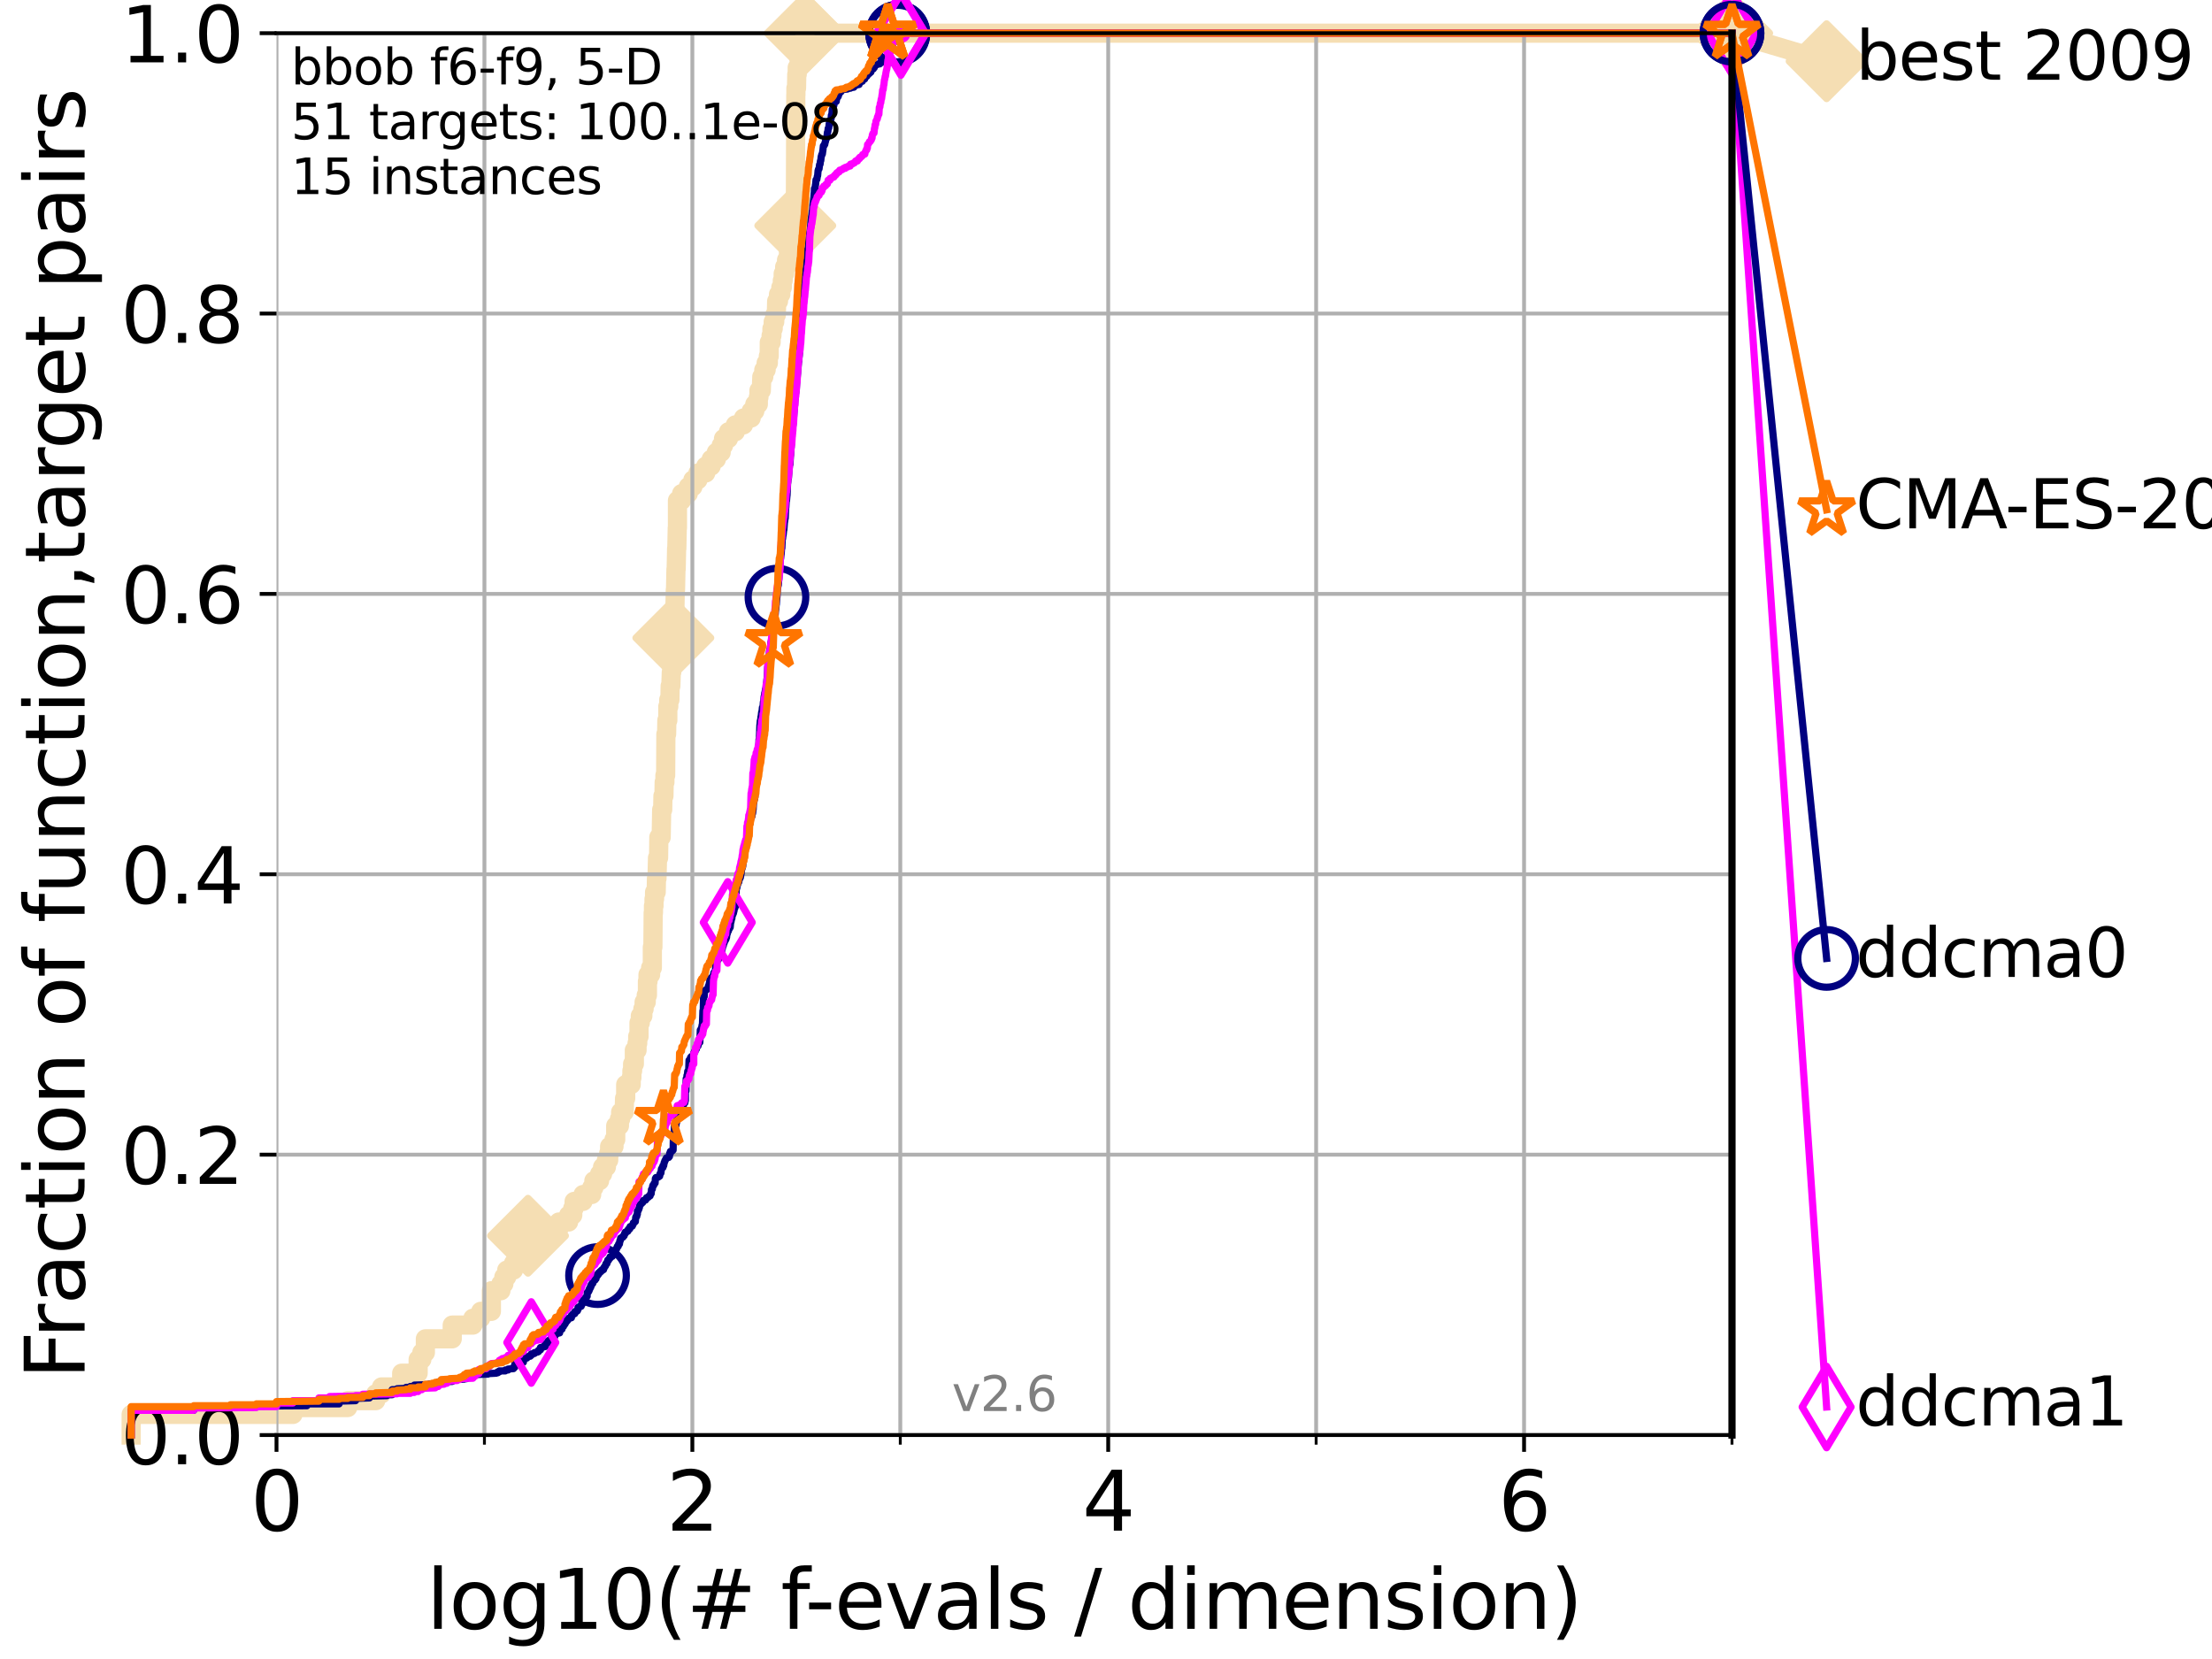 <?xml version="1.0" encoding="utf-8" standalone="no"?>
<!DOCTYPE svg PUBLIC "-//W3C//DTD SVG 1.1//EN"
  "http://www.w3.org/Graphics/SVG/1.1/DTD/svg11.dtd">
<svg xmlns:xlink="http://www.w3.org/1999/xlink" width="460.8pt" height="345.6pt" viewBox="0 0 460.8 345.6" xmlns="http://www.w3.org/2000/svg" version="1.1">
 <defs>
  <style type="text/css">*{stroke-linejoin: round; stroke-linecap: butt}</style>
 </defs>
 <g id="figure_1">
  <g id="patch_1">
   <path d="M 0 345.6 
L 460.8 345.6 
L 460.8 0 
L 0 0 
z
" style="fill: #ffffff"/>
  </g>
  <g id="axes_1">
   <g id="patch_2">
    <path d="M 57.6 298.944 
L 360.806 298.944 
L 360.806 6.912 
L 57.6 6.912 
z
" style="fill: #ffffff"/>
   </g>
   <g id="line2d_1">
    <path d="M 27.324 298.944 
L 27.324 294.649 
L 61.03 294.649 
L 61.03 293.218 
L 72.432 293.218 
L 72.432 291.786 
L 78.267 291.786 
L 78.267 290.355 
L 79.481 290.355 
L 79.481 288.923 
L 83.678 288.923 
L 83.678 286.06 
L 87.108 286.06 
L 87.108 283.197 
L 87.876 283.197 
L 87.876 281.766 
L 88.614 281.766 
L 88.614 278.903 
L 94.206 278.903 
L 94.206 276.04 
L 98.51 276.04 
L 98.51 274.608 
L 100.147 274.608 
L 100.147 273.176 
L 102.363 273.176 
L 102.363 268.882 
L 104.345 268.882 
L 104.345 267.45 
L 104.962 267.45 
L 104.962 266.019 
L 105.559 266.019 
L 105.559 264.587 
L 106.974 264.587 
L 106.974 263.156 
L 107.512 263.156 
L 107.512 261.724 
L 107.775 261.724 
L 107.775 260.293 
L 108.034 260.293 
L 108.034 258.861 
L 109.99 258.861 
L 109.99 257.43 
L 115.227 257.43 
L 115.227 255.998 
L 116.419 255.998 
L 116.419 254.567 
L 118.451 254.567 
L 118.451 253.135 
L 119.319 253.135 
L 119.319 251.704 
L 119.6 251.704 
L 119.6 250.272 
L 121.456 250.272 
L 121.456 248.84 
L 123.26 248.84 
L 123.26 247.409 
L 123.714 247.409 
L 123.714 245.977 
L 124.907 245.977 
L 124.907 244.546 
L 125.527 244.546 
L 125.527 243.114 
L 126.323 243.114 
L 126.323 241.683 
L 126.804 241.683 
L 126.804 240.251 
L 126.994 240.251 
L 126.994 238.82 
L 127.911 238.82 
L 127.911 237.388 
L 128.266 237.388 
L 128.266 234.525 
L 129.041 234.525 
L 129.041 233.094 
L 129.293 233.094 
L 129.293 231.662 
L 130.027 231.662 
L 130.107 228.799 
L 130.345 228.799 
L 130.345 225.936 
L 131.49 225.936 
L 131.49 224.504 
L 131.637 224.504 
L 131.637 223.073 
L 131.784 223.073 
L 131.784 221.641 
L 132.145 221.641 
L 132.145 218.778 
L 132.709 218.778 
L 132.709 217.347 
L 132.847 217.347 
L 132.847 215.915 
L 133.12 215.915 
L 133.12 213.052 
L 133.39 213.052 
L 133.39 211.621 
L 133.918 211.621 
L 133.918 210.189 
L 134.177 210.189 
L 134.177 208.758 
L 134.621 208.758 
L 134.621 207.326 
L 134.87 207.326 
L 134.87 204.463 
L 134.993 204.463 
L 134.993 203.032 
L 135.539 203.032 
L 135.539 201.6 
L 135.894 201.6 
L 135.894 197.305 
L 136.011 197.305 
L 136.069 190.148 
L 136.127 190.148 
L 136.127 188.716 
L 136.242 188.716 
L 136.242 187.285 
L 136.357 187.285 
L 136.357 185.853 
L 136.697 185.853 
L 136.753 182.99 
L 136.865 182.99 
L 136.975 178.696 
L 137.196 178.696 
L 137.25 174.401 
L 137.735 174.401 
L 137.841 168.675 
L 138.051 168.675 
L 138.103 165.812 
L 138.31 165.812 
L 138.362 162.949 
L 138.515 162.949 
L 138.515 161.517 
L 138.668 161.517 
L 138.718 152.928 
L 138.869 152.928 
L 138.919 150.065 
L 139.117 150.065 
L 139.117 147.202 
L 139.314 147.202 
L 139.314 145.77 
L 139.556 145.77 
L 139.605 142.907 
L 139.748 142.907 
L 139.844 140.044 
L 139.938 140.044 
L 139.986 137.181 
L 140.08 137.181 
L 140.08 135.75 
L 140.22 135.75 
L 140.266 132.887 
L 140.405 132.887 
L 140.497 127.16 
L 140.589 127.16 
L 140.68 122.866 
L 140.725 122.866 
L 140.816 118.571 
L 140.861 118.571 
L 140.951 114.277 
L 140.995 114.277 
L 141.084 109.982 
L 141.129 109.982 
L 141.129 104.256 
L 141.996 104.256 
L 141.996 102.824 
L 143.384 102.824 
L 143.384 101.393 
L 144.343 101.393 
L 144.343 99.961 
L 145.397 99.961 
L 145.397 98.53 
L 147.022 98.53 
L 147.022 97.098 
L 148.155 97.098 
L 148.155 95.667 
L 149.224 95.667 
L 149.224 94.235 
L 150.235 94.235 
L 150.235 92.804 
L 150.721 92.804 
L 150.721 91.372 
L 151.757 91.372 
L 151.757 89.941 
L 153.189 89.941 
L 153.189 88.509 
L 154.886 88.509 
L 154.886 87.078 
L 156.482 87.078 
L 156.482 85.646 
L 157.232 85.646 
L 157.232 84.215 
L 157.971 84.215 
L 157.971 82.783 
L 158.098 82.783 
L 158.098 81.352 
L 158.595 81.352 
L 158.7 78.488 
L 159.114 78.488 
L 159.114 77.057 
L 159.602 77.057 
L 159.602 75.625 
L 160.062 75.625 
L 160.062 74.194 
L 160.239 74.194 
L 160.255 71.331 
L 160.637 71.331 
L 160.637 69.899 
L 160.809 69.899 
L 160.809 68.468 
L 161.072 68.468 
L 161.072 67.036 
L 161.392 67.036 
L 161.392 65.605 
L 161.721 65.605 
L 161.795 62.742 
L 162.176 62.742 
L 162.176 61.31 
L 162.662 61.31 
L 162.662 59.879 
L 162.971 59.879 
L 162.971 58.447 
L 163.15 58.447 
L 163.15 57.016 
L 163.464 57.016 
L 163.464 55.584 
L 163.853 55.584 
L 163.853 54.152 
L 164.233 54.152 
L 164.272 51.289 
L 164.581 51.289 
L 164.581 49.858 
L 165.355 49.858 
L 165.355 48.426 
L 165.671 48.426 
L 165.779 19.796 
L 165.803 19.796 
L 165.803 18.364 
L 165.934 18.364 
L 165.981 15.501 
L 166.076 15.501 
L 166.076 14.07 
L 166.472 14.07 
L 166.472 12.638 
L 167.062 12.638 
L 167.062 11.207 
L 167.252 11.207 
L 167.252 9.775 
L 167.384 9.775 
L 167.384 8.344 
L 167.667 8.344 
L 167.667 6.912 
L 360.806 6.912 
L 360.806 6.912 
" style="fill: none; stroke: #f5deb3; stroke-width: 4; stroke-linecap: square"/>
   </g>
   <g id="line2d_2">
    <defs>
     <path id="mf456169de1" d="M -0 7.778 
L 7.778 0 
L 0 -7.778 
L -7.778 -0 
z
" style="stroke: #f5deb3; stroke-width: 1.5; stroke-linejoin: miter"/>
    </defs>
    <g>
     <use xlink:href="#mf456169de1" x="109.99" y="257.43" style="fill: #f5deb3; stroke: #f5deb3; stroke-width: 1.5; stroke-linejoin: miter"/>
     <use xlink:href="#mf456169de1" x="140.266" y="132.887" style="fill: #f5deb3; stroke: #f5deb3; stroke-width: 1.5; stroke-linejoin: miter"/>
     <use xlink:href="#mf456169de1" x="165.671" y="46.995" style="fill: #f5deb3; stroke: #f5deb3; stroke-width: 1.5; stroke-linejoin: miter"/>
     <use xlink:href="#mf456169de1" x="167.667" y="6.912" style="fill: #f5deb3; stroke: #f5deb3; stroke-width: 1.5; stroke-linejoin: miter"/>
     <use xlink:href="#mf456169de1" x="167.667" y="6.912" style="fill: #f5deb3; stroke: #f5deb3; stroke-width: 1.5; stroke-linejoin: miter"/>
     <use xlink:href="#mf456169de1" x="360.806" y="6.912" style="fill: #f5deb3; stroke: #f5deb3; stroke-width: 1.5; stroke-linejoin: miter"/>
    </g>
   </g>
   <g id="line2d_3">
    <path style="fill: none; stroke: #f5deb3; stroke-width: 4; stroke-linecap: square"/>
    <g/>
   </g>
   <g id="line2d_4">
    <path d="M 360.806 6.912 
L 380.515 12.753 
" style="fill: none; stroke: #f5deb3; stroke-width: 4; stroke-linecap: square"/>
    <g>
     <use xlink:href="#mf456169de1" x="360.806" y="6.912" style="fill: #f5deb3; stroke: #f5deb3; stroke-width: 1.5; stroke-linejoin: miter"/>
     <use xlink:href="#mf456169de1" x="380.515" y="12.753" style="fill: #f5deb3; stroke: #f5deb3; stroke-width: 1.5; stroke-linejoin: miter"/>
    </g>
   </g>
   <g id="matplotlib.axis_1">
    <g id="xtick_1">
     <g id="line2d_5">
      <path d="M 57.6 298.944 
L 57.6 6.912 
" clip-path="url(#p0bf7d1e4df)" style="fill: none; stroke: #b0b0b0; stroke-width: 0.8; stroke-linecap: square"/>
     </g>
     <g id="line2d_6">
      <defs>
       <path id="mf6dfb34d61" d="M 0 0 
L 0 3.5 
" style="stroke: #000000; stroke-width: 0.8"/>
      </defs>
      <g>
       <use xlink:href="#mf6dfb34d61" x="57.6" y="298.944" style="stroke: #000000; stroke-width: 0.8"/>
      </g>
     </g>
     <g id="text_1">
      <!-- 0 -->
      <g transform="translate(52.192 318.861)scale(0.17 -0.17)">
       <defs>
        <path id="DejaVuSans-30" d="M 2034 4250 
Q 1547 4250 1301 3770 
Q 1056 3291 1056 2328 
Q 1056 1369 1301 889 
Q 1547 409 2034 409 
Q 2525 409 2770 889 
Q 3016 1369 3016 2328 
Q 3016 3291 2770 3770 
Q 2525 4250 2034 4250 
z
M 2034 4750 
Q 2819 4750 3233 4129 
Q 3647 3509 3647 2328 
Q 3647 1150 3233 529 
Q 2819 -91 2034 -91 
Q 1250 -91 836 529 
Q 422 1150 422 2328 
Q 422 3509 836 4129 
Q 1250 4750 2034 4750 
z
" transform="scale(0.016)"/>
       </defs>
       <use xlink:href="#DejaVuSans-30"/>
      </g>
     </g>
    </g>
    <g id="xtick_2">
     <g id="line2d_7">
      <path d="M 144.23 298.944 
L 144.23 6.912 
" clip-path="url(#p0bf7d1e4df)" style="fill: none; stroke: #b0b0b0; stroke-width: 0.8; stroke-linecap: square"/>
     </g>
     <g id="line2d_8">
      <g>
       <use xlink:href="#mf6dfb34d61" x="144.23" y="298.944" style="stroke: #000000; stroke-width: 0.8"/>
      </g>
     </g>
     <g id="text_2">
      <!-- 2 -->
      <g transform="translate(138.822 318.861)scale(0.17 -0.17)">
       <defs>
        <path id="DejaVuSans-32" d="M 1228 531 
L 3431 531 
L 3431 0 
L 469 0 
L 469 531 
Q 828 903 1448 1529 
Q 2069 2156 2228 2338 
Q 2531 2678 2651 2914 
Q 2772 3150 2772 3378 
Q 2772 3750 2511 3984 
Q 2250 4219 1831 4219 
Q 1534 4219 1204 4116 
Q 875 4013 500 3803 
L 500 4441 
Q 881 4594 1212 4672 
Q 1544 4750 1819 4750 
Q 2544 4750 2975 4387 
Q 3406 4025 3406 3419 
Q 3406 3131 3298 2873 
Q 3191 2616 2906 2266 
Q 2828 2175 2409 1742 
Q 1991 1309 1228 531 
z
" transform="scale(0.016)"/>
       </defs>
       <use xlink:href="#DejaVuSans-32"/>
      </g>
     </g>
    </g>
    <g id="xtick_3">
     <g id="line2d_9">
      <path d="M 230.861 298.944 
L 230.861 6.912 
" clip-path="url(#p0bf7d1e4df)" style="fill: none; stroke: #b0b0b0; stroke-width: 0.8; stroke-linecap: square"/>
     </g>
     <g id="line2d_10">
      <g>
       <use xlink:href="#mf6dfb34d61" x="230.861" y="298.944" style="stroke: #000000; stroke-width: 0.8"/>
      </g>
     </g>
     <g id="text_3">
      <!-- 4 -->
      <g transform="translate(225.453 318.861)scale(0.17 -0.17)">
       <defs>
        <path id="DejaVuSans-34" d="M 2419 4116 
L 825 1625 
L 2419 1625 
L 2419 4116 
z
M 2253 4666 
L 3047 4666 
L 3047 1625 
L 3713 1625 
L 3713 1100 
L 3047 1100 
L 3047 0 
L 2419 0 
L 2419 1100 
L 313 1100 
L 313 1709 
L 2253 4666 
z
" transform="scale(0.016)"/>
       </defs>
       <use xlink:href="#DejaVuSans-34"/>
      </g>
     </g>
    </g>
    <g id="xtick_4">
     <g id="line2d_11">
      <path d="M 317.491 298.944 
L 317.491 6.912 
" clip-path="url(#p0bf7d1e4df)" style="fill: none; stroke: #b0b0b0; stroke-width: 0.8; stroke-linecap: square"/>
     </g>
     <g id="line2d_12">
      <g>
       <use xlink:href="#mf6dfb34d61" x="317.491" y="298.944" style="stroke: #000000; stroke-width: 0.8"/>
      </g>
     </g>
     <g id="text_4">
      <!-- 6 -->
      <g transform="translate(312.083 318.861)scale(0.17 -0.17)">
       <defs>
        <path id="DejaVuSans-36" d="M 2113 2584 
Q 1688 2584 1439 2293 
Q 1191 2003 1191 1497 
Q 1191 994 1439 701 
Q 1688 409 2113 409 
Q 2538 409 2786 701 
Q 3034 994 3034 1497 
Q 3034 2003 2786 2293 
Q 2538 2584 2113 2584 
z
M 3366 4563 
L 3366 3988 
Q 3128 4100 2886 4159 
Q 2644 4219 2406 4219 
Q 1781 4219 1451 3797 
Q 1122 3375 1075 2522 
Q 1259 2794 1537 2939 
Q 1816 3084 2150 3084 
Q 2853 3084 3261 2657 
Q 3669 2231 3669 1497 
Q 3669 778 3244 343 
Q 2819 -91 2113 -91 
Q 1303 -91 875 529 
Q 447 1150 447 2328 
Q 447 3434 972 4092 
Q 1497 4750 2381 4750 
Q 2619 4750 2861 4703 
Q 3103 4656 3366 4563 
z
" transform="scale(0.016)"/>
       </defs>
       <use xlink:href="#DejaVuSans-36"/>
      </g>
     </g>
    </g>
    <g id="xtick_5">
     <g id="line2d_13">
      <path d="M 100.915 298.944 
L 100.915 6.912 
" clip-path="url(#p0bf7d1e4df)" style="fill: none; stroke: #b0b0b0; stroke-width: 0.8; stroke-linecap: square"/>
     </g>
     <g id="line2d_14">
      <defs>
       <path id="mcf0865aef3" d="M 0 0 
L 0 2 
" style="stroke: #000000; stroke-width: 0.6"/>
      </defs>
      <g>
       <use xlink:href="#mcf0865aef3" x="100.915" y="298.944" style="stroke: #000000; stroke-width: 0.6"/>
      </g>
     </g>
    </g>
    <g id="xtick_6">
     <g id="line2d_15">
      <path d="M 187.546 298.944 
L 187.546 6.912 
" clip-path="url(#p0bf7d1e4df)" style="fill: none; stroke: #b0b0b0; stroke-width: 0.8; stroke-linecap: square"/>
     </g>
     <g id="line2d_16">
      <g>
       <use xlink:href="#mcf0865aef3" x="187.546" y="298.944" style="stroke: #000000; stroke-width: 0.6"/>
      </g>
     </g>
    </g>
    <g id="xtick_7">
     <g id="line2d_17">
      <path d="M 274.176 298.944 
L 274.176 6.912 
" clip-path="url(#p0bf7d1e4df)" style="fill: none; stroke: #b0b0b0; stroke-width: 0.8; stroke-linecap: square"/>
     </g>
     <g id="line2d_18">
      <g>
       <use xlink:href="#mcf0865aef3" x="274.176" y="298.944" style="stroke: #000000; stroke-width: 0.6"/>
      </g>
     </g>
    </g>
    <g id="xtick_8">
     <g id="line2d_19">
      <path d="M 360.806 298.944 
L 360.806 6.912 
" clip-path="url(#p0bf7d1e4df)" style="fill: none; stroke: #b0b0b0; stroke-width: 0.8; stroke-linecap: square"/>
     </g>
     <g id="line2d_20">
      <g>
       <use xlink:href="#mcf0865aef3" x="360.806" y="298.944" style="stroke: #000000; stroke-width: 0.6"/>
      </g>
     </g>
    </g>
    <g id="text_5">
     <!-- log10(# f-evals / dimension) -->
     <g transform="translate(88.823 339.314)scale(0.17 -0.17)">
      <defs>
       <path id="DejaVuSans-6c" d="M 603 4863 
L 1178 4863 
L 1178 0 
L 603 0 
L 603 4863 
z
" transform="scale(0.016)"/>
       <path id="DejaVuSans-6f" d="M 1959 3097 
Q 1497 3097 1228 2736 
Q 959 2375 959 1747 
Q 959 1119 1226 758 
Q 1494 397 1959 397 
Q 2419 397 2687 759 
Q 2956 1122 2956 1747 
Q 2956 2369 2687 2733 
Q 2419 3097 1959 3097 
z
M 1959 3584 
Q 2709 3584 3137 3096 
Q 3566 2609 3566 1747 
Q 3566 888 3137 398 
Q 2709 -91 1959 -91 
Q 1206 -91 779 398 
Q 353 888 353 1747 
Q 353 2609 779 3096 
Q 1206 3584 1959 3584 
z
" transform="scale(0.016)"/>
       <path id="DejaVuSans-67" d="M 2906 1791 
Q 2906 2416 2648 2759 
Q 2391 3103 1925 3103 
Q 1463 3103 1205 2759 
Q 947 2416 947 1791 
Q 947 1169 1205 825 
Q 1463 481 1925 481 
Q 2391 481 2648 825 
Q 2906 1169 2906 1791 
z
M 3481 434 
Q 3481 -459 3084 -895 
Q 2688 -1331 1869 -1331 
Q 1566 -1331 1297 -1286 
Q 1028 -1241 775 -1147 
L 775 -588 
Q 1028 -725 1275 -790 
Q 1522 -856 1778 -856 
Q 2344 -856 2625 -561 
Q 2906 -266 2906 331 
L 2906 616 
Q 2728 306 2450 153 
Q 2172 0 1784 0 
Q 1141 0 747 490 
Q 353 981 353 1791 
Q 353 2603 747 3093 
Q 1141 3584 1784 3584 
Q 2172 3584 2450 3431 
Q 2728 3278 2906 2969 
L 2906 3500 
L 3481 3500 
L 3481 434 
z
" transform="scale(0.016)"/>
       <path id="DejaVuSans-31" d="M 794 531 
L 1825 531 
L 1825 4091 
L 703 3866 
L 703 4441 
L 1819 4666 
L 2450 4666 
L 2450 531 
L 3481 531 
L 3481 0 
L 794 0 
L 794 531 
z
" transform="scale(0.016)"/>
       <path id="DejaVuSans-28" d="M 1984 4856 
Q 1566 4138 1362 3434 
Q 1159 2731 1159 2009 
Q 1159 1288 1364 580 
Q 1569 -128 1984 -844 
L 1484 -844 
Q 1016 -109 783 600 
Q 550 1309 550 2009 
Q 550 2706 781 3412 
Q 1013 4119 1484 4856 
L 1984 4856 
z
" transform="scale(0.016)"/>
       <path id="DejaVuSans-23" d="M 3272 2816 
L 2363 2816 
L 2100 1772 
L 3016 1772 
L 3272 2816 
z
M 2803 4594 
L 2478 3297 
L 3391 3297 
L 3719 4594 
L 4219 4594 
L 3897 3297 
L 4872 3297 
L 4872 2816 
L 3775 2816 
L 3519 1772 
L 4513 1772 
L 4513 1294 
L 3397 1294 
L 3072 0 
L 2572 0 
L 2894 1294 
L 1978 1294 
L 1656 0 
L 1153 0 
L 1478 1294 
L 494 1294 
L 494 1772 
L 1594 1772 
L 1856 2816 
L 850 2816 
L 850 3297 
L 1978 3297 
L 2297 4594 
L 2803 4594 
z
" transform="scale(0.016)"/>
       <path id="DejaVuSans-20" transform="scale(0.016)"/>
       <path id="DejaVuSans-66" d="M 2375 4863 
L 2375 4384 
L 1825 4384 
Q 1516 4384 1395 4259 
Q 1275 4134 1275 3809 
L 1275 3500 
L 2222 3500 
L 2222 3053 
L 1275 3053 
L 1275 0 
L 697 0 
L 697 3053 
L 147 3053 
L 147 3500 
L 697 3500 
L 697 3744 
Q 697 4328 969 4595 
Q 1241 4863 1831 4863 
L 2375 4863 
z
" transform="scale(0.016)"/>
       <path id="DejaVuSans-2d" d="M 313 2009 
L 1997 2009 
L 1997 1497 
L 313 1497 
L 313 2009 
z
" transform="scale(0.016)"/>
       <path id="DejaVuSans-65" d="M 3597 1894 
L 3597 1613 
L 953 1613 
Q 991 1019 1311 708 
Q 1631 397 2203 397 
Q 2534 397 2845 478 
Q 3156 559 3463 722 
L 3463 178 
Q 3153 47 2828 -22 
Q 2503 -91 2169 -91 
Q 1331 -91 842 396 
Q 353 884 353 1716 
Q 353 2575 817 3079 
Q 1281 3584 2069 3584 
Q 2775 3584 3186 3129 
Q 3597 2675 3597 1894 
z
M 3022 2063 
Q 3016 2534 2758 2815 
Q 2500 3097 2075 3097 
Q 1594 3097 1305 2825 
Q 1016 2553 972 2059 
L 3022 2063 
z
" transform="scale(0.016)"/>
       <path id="DejaVuSans-76" d="M 191 3500 
L 800 3500 
L 1894 563 
L 2988 3500 
L 3597 3500 
L 2284 0 
L 1503 0 
L 191 3500 
z
" transform="scale(0.016)"/>
       <path id="DejaVuSans-61" d="M 2194 1759 
Q 1497 1759 1228 1600 
Q 959 1441 959 1056 
Q 959 750 1161 570 
Q 1363 391 1709 391 
Q 2188 391 2477 730 
Q 2766 1069 2766 1631 
L 2766 1759 
L 2194 1759 
z
M 3341 1997 
L 3341 0 
L 2766 0 
L 2766 531 
Q 2569 213 2275 61 
Q 1981 -91 1556 -91 
Q 1019 -91 701 211 
Q 384 513 384 1019 
Q 384 1609 779 1909 
Q 1175 2209 1959 2209 
L 2766 2209 
L 2766 2266 
Q 2766 2663 2505 2880 
Q 2244 3097 1772 3097 
Q 1472 3097 1187 3025 
Q 903 2953 641 2809 
L 641 3341 
Q 956 3463 1253 3523 
Q 1550 3584 1831 3584 
Q 2591 3584 2966 3190 
Q 3341 2797 3341 1997 
z
" transform="scale(0.016)"/>
       <path id="DejaVuSans-73" d="M 2834 3397 
L 2834 2853 
Q 2591 2978 2328 3040 
Q 2066 3103 1784 3103 
Q 1356 3103 1142 2972 
Q 928 2841 928 2578 
Q 928 2378 1081 2264 
Q 1234 2150 1697 2047 
L 1894 2003 
Q 2506 1872 2764 1633 
Q 3022 1394 3022 966 
Q 3022 478 2636 193 
Q 2250 -91 1575 -91 
Q 1294 -91 989 -36 
Q 684 19 347 128 
L 347 722 
Q 666 556 975 473 
Q 1284 391 1588 391 
Q 1994 391 2212 530 
Q 2431 669 2431 922 
Q 2431 1156 2273 1281 
Q 2116 1406 1581 1522 
L 1381 1569 
Q 847 1681 609 1914 
Q 372 2147 372 2553 
Q 372 3047 722 3315 
Q 1072 3584 1716 3584 
Q 2034 3584 2315 3537 
Q 2597 3491 2834 3397 
z
" transform="scale(0.016)"/>
       <path id="DejaVuSans-2f" d="M 1625 4666 
L 2156 4666 
L 531 -594 
L 0 -594 
L 1625 4666 
z
" transform="scale(0.016)"/>
       <path id="DejaVuSans-64" d="M 2906 2969 
L 2906 4863 
L 3481 4863 
L 3481 0 
L 2906 0 
L 2906 525 
Q 2725 213 2448 61 
Q 2172 -91 1784 -91 
Q 1150 -91 751 415 
Q 353 922 353 1747 
Q 353 2572 751 3078 
Q 1150 3584 1784 3584 
Q 2172 3584 2448 3432 
Q 2725 3281 2906 2969 
z
M 947 1747 
Q 947 1113 1208 752 
Q 1469 391 1925 391 
Q 2381 391 2643 752 
Q 2906 1113 2906 1747 
Q 2906 2381 2643 2742 
Q 2381 3103 1925 3103 
Q 1469 3103 1208 2742 
Q 947 2381 947 1747 
z
" transform="scale(0.016)"/>
       <path id="DejaVuSans-69" d="M 603 3500 
L 1178 3500 
L 1178 0 
L 603 0 
L 603 3500 
z
M 603 4863 
L 1178 4863 
L 1178 4134 
L 603 4134 
L 603 4863 
z
" transform="scale(0.016)"/>
       <path id="DejaVuSans-6d" d="M 3328 2828 
Q 3544 3216 3844 3400 
Q 4144 3584 4550 3584 
Q 5097 3584 5394 3201 
Q 5691 2819 5691 2113 
L 5691 0 
L 5113 0 
L 5113 2094 
Q 5113 2597 4934 2840 
Q 4756 3084 4391 3084 
Q 3944 3084 3684 2787 
Q 3425 2491 3425 1978 
L 3425 0 
L 2847 0 
L 2847 2094 
Q 2847 2600 2669 2842 
Q 2491 3084 2119 3084 
Q 1678 3084 1418 2786 
Q 1159 2488 1159 1978 
L 1159 0 
L 581 0 
L 581 3500 
L 1159 3500 
L 1159 2956 
Q 1356 3278 1631 3431 
Q 1906 3584 2284 3584 
Q 2666 3584 2933 3390 
Q 3200 3197 3328 2828 
z
" transform="scale(0.016)"/>
       <path id="DejaVuSans-6e" d="M 3513 2113 
L 3513 0 
L 2938 0 
L 2938 2094 
Q 2938 2591 2744 2837 
Q 2550 3084 2163 3084 
Q 1697 3084 1428 2787 
Q 1159 2491 1159 1978 
L 1159 0 
L 581 0 
L 581 3500 
L 1159 3500 
L 1159 2956 
Q 1366 3272 1645 3428 
Q 1925 3584 2291 3584 
Q 2894 3584 3203 3211 
Q 3513 2838 3513 2113 
z
" transform="scale(0.016)"/>
       <path id="DejaVuSans-29" d="M 513 4856 
L 1013 4856 
Q 1481 4119 1714 3412 
Q 1947 2706 1947 2009 
Q 1947 1309 1714 600 
Q 1481 -109 1013 -844 
L 513 -844 
Q 928 -128 1133 580 
Q 1338 1288 1338 2009 
Q 1338 2731 1133 3434 
Q 928 4138 513 4856 
z
" transform="scale(0.016)"/>
      </defs>
      <use xlink:href="#DejaVuSans-6c"/>
      <use xlink:href="#DejaVuSans-6f" x="27.783"/>
      <use xlink:href="#DejaVuSans-67" x="88.965"/>
      <use xlink:href="#DejaVuSans-31" x="152.441"/>
      <use xlink:href="#DejaVuSans-30" x="216.064"/>
      <use xlink:href="#DejaVuSans-28" x="279.688"/>
      <use xlink:href="#DejaVuSans-23" x="318.701"/>
      <use xlink:href="#DejaVuSans-20" x="402.49"/>
      <use xlink:href="#DejaVuSans-66" x="434.277"/>
      <use xlink:href="#DejaVuSans-2d" x="463.982"/>
      <use xlink:href="#DejaVuSans-65" x="500.066"/>
      <use xlink:href="#DejaVuSans-76" x="561.59"/>
      <use xlink:href="#DejaVuSans-61" x="620.77"/>
      <use xlink:href="#DejaVuSans-6c" x="682.049"/>
      <use xlink:href="#DejaVuSans-73" x="709.832"/>
      <use xlink:href="#DejaVuSans-20" x="761.932"/>
      <use xlink:href="#DejaVuSans-2f" x="793.719"/>
      <use xlink:href="#DejaVuSans-20" x="827.41"/>
      <use xlink:href="#DejaVuSans-64" x="859.197"/>
      <use xlink:href="#DejaVuSans-69" x="922.674"/>
      <use xlink:href="#DejaVuSans-6d" x="950.457"/>
      <use xlink:href="#DejaVuSans-65" x="1047.869"/>
      <use xlink:href="#DejaVuSans-6e" x="1109.393"/>
      <use xlink:href="#DejaVuSans-73" x="1172.771"/>
      <use xlink:href="#DejaVuSans-69" x="1224.871"/>
      <use xlink:href="#DejaVuSans-6f" x="1252.654"/>
      <use xlink:href="#DejaVuSans-6e" x="1313.836"/>
      <use xlink:href="#DejaVuSans-29" x="1377.215"/>
     </g>
    </g>
   </g>
   <g id="matplotlib.axis_2">
    <g id="ytick_1">
     <g id="line2d_21">
      <path d="M 57.6 298.944 
L 360.806 298.944 
" clip-path="url(#p0bf7d1e4df)" style="fill: none; stroke: #b0b0b0; stroke-width: 0.8; stroke-linecap: square"/>
     </g>
     <g id="line2d_22">
      <defs>
       <path id="m1be751c854" d="M 0 0 
L -3.5 0 
" style="stroke: #000000; stroke-width: 0.8"/>
      </defs>
      <g>
       <use xlink:href="#m1be751c854" x="57.6" y="298.944" style="stroke: #000000; stroke-width: 0.8"/>
      </g>
     </g>
     <g id="text_6">
      <!-- 0.0 -->
      <g transform="translate(25.155 305.023)scale(0.16 -0.16)">
       <defs>
        <path id="DejaVuSans-2e" d="M 684 794 
L 1344 794 
L 1344 0 
L 684 0 
L 684 794 
z
" transform="scale(0.016)"/>
       </defs>
       <use xlink:href="#DejaVuSans-30"/>
       <use xlink:href="#DejaVuSans-2e" x="63.623"/>
       <use xlink:href="#DejaVuSans-30" x="95.41"/>
      </g>
     </g>
    </g>
    <g id="ytick_2">
     <g id="line2d_23">
      <path d="M 57.6 240.538 
L 360.806 240.538 
" clip-path="url(#p0bf7d1e4df)" style="fill: none; stroke: #b0b0b0; stroke-width: 0.8; stroke-linecap: square"/>
     </g>
     <g id="line2d_24">
      <g>
       <use xlink:href="#m1be751c854" x="57.6" y="240.538" style="stroke: #000000; stroke-width: 0.8"/>
      </g>
     </g>
     <g id="text_7">
      <!-- 0.2 -->
      <g transform="translate(25.155 246.616)scale(0.16 -0.16)">
       <use xlink:href="#DejaVuSans-30"/>
       <use xlink:href="#DejaVuSans-2e" x="63.623"/>
       <use xlink:href="#DejaVuSans-32" x="95.41"/>
      </g>
     </g>
    </g>
    <g id="ytick_3">
     <g id="line2d_25">
      <path d="M 57.6 182.131 
L 360.806 182.131 
" clip-path="url(#p0bf7d1e4df)" style="fill: none; stroke: #b0b0b0; stroke-width: 0.8; stroke-linecap: square"/>
     </g>
     <g id="line2d_26">
      <g>
       <use xlink:href="#m1be751c854" x="57.6" y="182.131" style="stroke: #000000; stroke-width: 0.8"/>
      </g>
     </g>
     <g id="text_8">
      <!-- 0.4 -->
      <g transform="translate(25.155 188.21)scale(0.16 -0.16)">
       <use xlink:href="#DejaVuSans-30"/>
       <use xlink:href="#DejaVuSans-2e" x="63.623"/>
       <use xlink:href="#DejaVuSans-34" x="95.41"/>
      </g>
     </g>
    </g>
    <g id="ytick_4">
     <g id="line2d_27">
      <path d="M 57.6 123.725 
L 360.806 123.725 
" clip-path="url(#p0bf7d1e4df)" style="fill: none; stroke: #b0b0b0; stroke-width: 0.8; stroke-linecap: square"/>
     </g>
     <g id="line2d_28">
      <g>
       <use xlink:href="#m1be751c854" x="57.6" y="123.725" style="stroke: #000000; stroke-width: 0.8"/>
      </g>
     </g>
     <g id="text_9">
      <!-- 0.6 -->
      <g transform="translate(25.155 129.804)scale(0.16 -0.16)">
       <use xlink:href="#DejaVuSans-30"/>
       <use xlink:href="#DejaVuSans-2e" x="63.623"/>
       <use xlink:href="#DejaVuSans-36" x="95.41"/>
      </g>
     </g>
    </g>
    <g id="ytick_5">
     <g id="line2d_29">
      <path d="M 57.6 65.318 
L 360.806 65.318 
" clip-path="url(#p0bf7d1e4df)" style="fill: none; stroke: #b0b0b0; stroke-width: 0.8; stroke-linecap: square"/>
     </g>
     <g id="line2d_30">
      <g>
       <use xlink:href="#m1be751c854" x="57.6" y="65.318" style="stroke: #000000; stroke-width: 0.8"/>
      </g>
     </g>
     <g id="text_10">
      <!-- 0.8 -->
      <g transform="translate(25.155 71.397)scale(0.16 -0.16)">
       <defs>
        <path id="DejaVuSans-38" d="M 2034 2216 
Q 1584 2216 1326 1975 
Q 1069 1734 1069 1313 
Q 1069 891 1326 650 
Q 1584 409 2034 409 
Q 2484 409 2743 651 
Q 3003 894 3003 1313 
Q 3003 1734 2745 1975 
Q 2488 2216 2034 2216 
z
M 1403 2484 
Q 997 2584 770 2862 
Q 544 3141 544 3541 
Q 544 4100 942 4425 
Q 1341 4750 2034 4750 
Q 2731 4750 3128 4425 
Q 3525 4100 3525 3541 
Q 3525 3141 3298 2862 
Q 3072 2584 2669 2484 
Q 3125 2378 3379 2068 
Q 3634 1759 3634 1313 
Q 3634 634 3220 271 
Q 2806 -91 2034 -91 
Q 1263 -91 848 271 
Q 434 634 434 1313 
Q 434 1759 690 2068 
Q 947 2378 1403 2484 
z
M 1172 3481 
Q 1172 3119 1398 2916 
Q 1625 2713 2034 2713 
Q 2441 2713 2670 2916 
Q 2900 3119 2900 3481 
Q 2900 3844 2670 4047 
Q 2441 4250 2034 4250 
Q 1625 4250 1398 4047 
Q 1172 3844 1172 3481 
z
" transform="scale(0.016)"/>
       </defs>
       <use xlink:href="#DejaVuSans-30"/>
       <use xlink:href="#DejaVuSans-2e" x="63.623"/>
       <use xlink:href="#DejaVuSans-38" x="95.41"/>
      </g>
     </g>
    </g>
    <g id="ytick_6">
     <g id="line2d_31">
      <path d="M 57.6 6.912 
L 360.806 6.912 
" clip-path="url(#p0bf7d1e4df)" style="fill: none; stroke: #b0b0b0; stroke-width: 0.8; stroke-linecap: square"/>
     </g>
     <g id="line2d_32">
      <g>
       <use xlink:href="#m1be751c854" x="57.6" y="6.912" style="stroke: #000000; stroke-width: 0.8"/>
      </g>
     </g>
     <g id="text_11">
      <!-- 1.0 -->
      <g transform="translate(25.155 12.991)scale(0.16 -0.16)">
       <use xlink:href="#DejaVuSans-31"/>
       <use xlink:href="#DejaVuSans-2e" x="63.623"/>
       <use xlink:href="#DejaVuSans-30" x="95.41"/>
      </g>
     </g>
    </g>
    <g id="text_12">
     <!-- Fraction of function,target pairs -->
     <g transform="translate(17.62 287.313)rotate(-90)scale(0.17 -0.17)">
      <defs>
       <path id="DejaVuSans-46" d="M 628 4666 
L 3309 4666 
L 3309 4134 
L 1259 4134 
L 1259 2759 
L 3109 2759 
L 3109 2228 
L 1259 2228 
L 1259 0 
L 628 0 
L 628 4666 
z
" transform="scale(0.016)"/>
       <path id="DejaVuSans-72" d="M 2631 2963 
Q 2534 3019 2420 3045 
Q 2306 3072 2169 3072 
Q 1681 3072 1420 2755 
Q 1159 2438 1159 1844 
L 1159 0 
L 581 0 
L 581 3500 
L 1159 3500 
L 1159 2956 
Q 1341 3275 1631 3429 
Q 1922 3584 2338 3584 
Q 2397 3584 2469 3576 
Q 2541 3569 2628 3553 
L 2631 2963 
z
" transform="scale(0.016)"/>
       <path id="DejaVuSans-63" d="M 3122 3366 
L 3122 2828 
Q 2878 2963 2633 3030 
Q 2388 3097 2138 3097 
Q 1578 3097 1268 2742 
Q 959 2388 959 1747 
Q 959 1106 1268 751 
Q 1578 397 2138 397 
Q 2388 397 2633 464 
Q 2878 531 3122 666 
L 3122 134 
Q 2881 22 2623 -34 
Q 2366 -91 2075 -91 
Q 1284 -91 818 406 
Q 353 903 353 1747 
Q 353 2603 823 3093 
Q 1294 3584 2113 3584 
Q 2378 3584 2631 3529 
Q 2884 3475 3122 3366 
z
" transform="scale(0.016)"/>
       <path id="DejaVuSans-74" d="M 1172 4494 
L 1172 3500 
L 2356 3500 
L 2356 3053 
L 1172 3053 
L 1172 1153 
Q 1172 725 1289 603 
Q 1406 481 1766 481 
L 2356 481 
L 2356 0 
L 1766 0 
Q 1100 0 847 248 
Q 594 497 594 1153 
L 594 3053 
L 172 3053 
L 172 3500 
L 594 3500 
L 594 4494 
L 1172 4494 
z
" transform="scale(0.016)"/>
       <path id="DejaVuSans-75" d="M 544 1381 
L 544 3500 
L 1119 3500 
L 1119 1403 
Q 1119 906 1312 657 
Q 1506 409 1894 409 
Q 2359 409 2629 706 
Q 2900 1003 2900 1516 
L 2900 3500 
L 3475 3500 
L 3475 0 
L 2900 0 
L 2900 538 
Q 2691 219 2414 64 
Q 2138 -91 1772 -91 
Q 1169 -91 856 284 
Q 544 659 544 1381 
z
M 1991 3584 
L 1991 3584 
z
" transform="scale(0.016)"/>
       <path id="DejaVuSans-2c" d="M 750 794 
L 1409 794 
L 1409 256 
L 897 -744 
L 494 -744 
L 750 256 
L 750 794 
z
" transform="scale(0.016)"/>
       <path id="DejaVuSans-70" d="M 1159 525 
L 1159 -1331 
L 581 -1331 
L 581 3500 
L 1159 3500 
L 1159 2969 
Q 1341 3281 1617 3432 
Q 1894 3584 2278 3584 
Q 2916 3584 3314 3078 
Q 3713 2572 3713 1747 
Q 3713 922 3314 415 
Q 2916 -91 2278 -91 
Q 1894 -91 1617 61 
Q 1341 213 1159 525 
z
M 3116 1747 
Q 3116 2381 2855 2742 
Q 2594 3103 2138 3103 
Q 1681 3103 1420 2742 
Q 1159 2381 1159 1747 
Q 1159 1113 1420 752 
Q 1681 391 2138 391 
Q 2594 391 2855 752 
Q 3116 1113 3116 1747 
z
" transform="scale(0.016)"/>
      </defs>
      <use xlink:href="#DejaVuSans-46"/>
      <use xlink:href="#DejaVuSans-72" x="50.27"/>
      <use xlink:href="#DejaVuSans-61" x="91.383"/>
      <use xlink:href="#DejaVuSans-63" x="152.662"/>
      <use xlink:href="#DejaVuSans-74" x="207.643"/>
      <use xlink:href="#DejaVuSans-69" x="246.852"/>
      <use xlink:href="#DejaVuSans-6f" x="274.635"/>
      <use xlink:href="#DejaVuSans-6e" x="335.816"/>
      <use xlink:href="#DejaVuSans-20" x="399.195"/>
      <use xlink:href="#DejaVuSans-6f" x="430.982"/>
      <use xlink:href="#DejaVuSans-66" x="492.164"/>
      <use xlink:href="#DejaVuSans-20" x="527.369"/>
      <use xlink:href="#DejaVuSans-66" x="559.156"/>
      <use xlink:href="#DejaVuSans-75" x="594.361"/>
      <use xlink:href="#DejaVuSans-6e" x="657.74"/>
      <use xlink:href="#DejaVuSans-63" x="721.119"/>
      <use xlink:href="#DejaVuSans-74" x="776.1"/>
      <use xlink:href="#DejaVuSans-69" x="815.309"/>
      <use xlink:href="#DejaVuSans-6f" x="843.092"/>
      <use xlink:href="#DejaVuSans-6e" x="904.273"/>
      <use xlink:href="#DejaVuSans-2c" x="967.652"/>
      <use xlink:href="#DejaVuSans-74" x="999.439"/>
      <use xlink:href="#DejaVuSans-61" x="1038.648"/>
      <use xlink:href="#DejaVuSans-72" x="1099.928"/>
      <use xlink:href="#DejaVuSans-67" x="1139.291"/>
      <use xlink:href="#DejaVuSans-65" x="1202.768"/>
      <use xlink:href="#DejaVuSans-74" x="1264.291"/>
      <use xlink:href="#DejaVuSans-20" x="1303.5"/>
      <use xlink:href="#DejaVuSans-70" x="1335.287"/>
      <use xlink:href="#DejaVuSans-61" x="1398.764"/>
      <use xlink:href="#DejaVuSans-69" x="1460.043"/>
      <use xlink:href="#DejaVuSans-72" x="1487.826"/>
      <use xlink:href="#DejaVuSans-73" x="1528.939"/>
     </g>
    </g>
   </g>
   <g id="line2d_33">
    <defs>
     <path id="m3194d23c64" d="M 0 1.5 
C 0.398 1.5 0.779 1.342 1.061 1.061 
C 1.342 0.779 1.5 0.398 1.5 0 
C 1.5 -0.398 1.342 -0.779 1.061 -1.061 
C 0.779 -1.342 0.398 -1.5 0 -1.5 
C -0.398 -1.5 -0.779 -1.342 -1.061 -1.061 
C -1.342 -0.779 -1.5 -0.398 -1.5 0 
C -1.5 0.398 -1.342 0.779 -1.061 1.061 
C -0.779 1.342 -0.398 1.5 0 1.5 
z
" style="stroke: #f5deb3"/>
    </defs>
    <g>
     <use xlink:href="#m3194d23c64" x="167.667" y="6.912" style="fill: #f5deb3; stroke: #f5deb3"/>
     <use xlink:href="#m3194d23c64" x="167.667" y="6.912" style="fill: #f5deb3; stroke: #f5deb3"/>
    </g>
   </g>
   <g id="line2d_34">
    <defs>
     <path id="m5f95da75a0" d="M 0 1.5 
C 0.398 1.5 0.779 1.342 1.061 1.061 
C 1.342 0.779 1.5 0.398 1.5 0 
C 1.5 -0.398 1.342 -0.779 1.061 -1.061 
C 0.779 -1.342 0.398 -1.5 0 -1.5 
C -0.398 -1.5 -0.779 -1.342 -1.061 -1.061 
C -1.342 -0.779 -1.5 -0.398 -1.5 0 
C -1.5 0.398 -1.342 0.779 -1.061 1.061 
C -0.779 1.342 -0.398 1.5 0 1.5 
z
" style="stroke: #000080"/>
    </defs>
    <g>
     <use xlink:href="#m5f95da75a0" x="187.019" y="6.912" style="fill: #000080; stroke: #000080"/>
     <use xlink:href="#m5f95da75a0" x="187.019" y="6.912" style="fill: #000080; stroke: #000080"/>
    </g>
   </g>
   <g id="line2d_35">
    <path d="M 27.324 298.944 
L 27.324 293.79 
L 40.363 293.79 
L 40.363 293.122 
L 47.991 293.122 
L 47.991 292.932 
L 63.93 292.836 
L 63.93 292.454 
L 70.639 292.454 
L 70.639 291.882 
L 74.069 291.786 
L 74.069 291.309 
L 76.969 291.214 
L 76.969 290.832 
L 80.621 290.737 
L 80.621 290.546 
L 81.696 290.546 
L 81.696 289.496 
L 82.713 289.496 
L 82.713 289.305 
L 84.596 289.21 
L 84.596 289.019 
L 85.471 289.019 
L 85.471 288.828 
L 86.307 288.828 
L 86.307 288.542 
L 89.324 288.446 
L 89.324 288.351 
L 90.668 288.255 
L 90.668 288.16 
L 91.306 288.16 
L 91.306 287.874 
L 94.206 287.778 
L 94.206 287.396 
L 96.718 287.301 
L 96.718 287.205 
L 97.182 287.205 
L 97.182 286.919 
L 98.51 286.919 
L 98.51 286.537 
L 98.933 286.537 
L 98.933 286.347 
L 101.653 286.251 
L 101.653 286.156 
L 103.38 286.06 
L 103.38 285.965 
L 103.707 285.965 
L 103.707 285.774 
L 104.029 285.774 
L 104.029 285.583 
L 105.263 285.583 
L 105.263 285.392 
L 105.851 285.392 
L 105.851 285.201 
L 106.974 285.106 
L 106.974 284.82 
L 107.245 284.82 
L 107.245 284.152 
L 108.543 284.056 
L 108.543 283.865 
L 109.038 283.77 
L 109.038 283.006 
L 109.757 282.911 
L 109.757 282.625 
L 110.449 282.529 
L 110.449 282.338 
L 110.675 282.338 
L 110.675 282.052 
L 111.335 281.957 
L 111.335 281.766 
L 111.972 281.67 
L 111.972 281.575 
L 112.18 281.575 
L 112.18 281.288 
L 112.589 281.193 
L 112.589 280.716 
L 113.186 280.62 
L 113.186 280.525 
L 113.574 280.525 
L 113.574 279.952 
L 113.954 279.857 
L 113.954 279.762 
L 114.142 279.762 
L 114.142 279.38 
L 114.51 279.38 
L 114.51 279.093 
L 114.692 279.093 
L 114.692 278.903 
L 115.227 278.903 
L 115.227 278.712 
L 115.402 278.712 
L 115.402 278.425 
L 115.576 278.425 
L 115.576 277.853 
L 116.253 277.757 
L 116.253 277.662 
L 116.584 277.662 
L 116.584 277.089 
L 116.908 276.994 
L 116.908 276.898 
L 117.068 276.898 
L 117.068 276.421 
L 117.384 276.326 
L 117.384 275.849 
L 117.695 275.849 
L 117.695 275.562 
L 117.849 275.562 
L 117.849 275.276 
L 118.152 275.181 
L 118.152 274.99 
L 118.302 274.99 
L 118.302 274.799 
L 118.451 274.799 
L 118.451 274.608 
L 119.034 274.513 
L 119.034 274.035 
L 119.319 273.94 
L 119.319 273.749 
L 119.739 273.654 
L 119.739 273.272 
L 120.013 273.272 
L 120.013 273.081 
L 120.284 273.081 
L 120.284 272.795 
L 120.418 272.795 
L 120.418 272.318 
L 120.814 272.222 
L 120.814 272.127 
L 121.073 272.127 
L 121.073 271.84 
L 121.202 271.84 
L 121.202 271.459 
L 121.582 271.363 
L 121.582 271.172 
L 121.707 271.172 
L 121.707 270.6 
L 121.831 270.6 
L 121.831 270.409 
L 122.077 270.313 
L 122.077 270.218 
L 122.199 270.218 
L 122.199 270.027 
L 122.32 270.027 
L 122.32 269.264 
L 122.559 269.168 
L 122.559 268.977 
L 122.678 268.977 
L 122.678 268.691 
L 122.796 268.691 
L 122.796 268.405 
L 122.913 268.405 
L 122.913 268.214 
L 123.03 268.214 
L 123.03 267.928 
L 123.145 267.928 
L 123.145 267.641 
L 123.26 267.641 
L 123.26 267.45 
L 123.488 267.355 
L 123.488 266.973 
L 123.601 266.973 
L 123.601 266.782 
L 123.936 266.687 
L 124.047 266.401 
L 124.156 266.401 
L 124.265 265.828 
L 124.482 265.733 
L 124.482 265.446 
L 124.695 265.446 
L 124.695 265.16 
L 125.012 265.064 
L 125.012 264.874 
L 125.219 264.874 
L 125.219 264.683 
L 125.425 264.683 
L 125.425 264.492 
L 125.729 264.492 
L 125.83 264.015 
L 125.929 264.015 
L 126.029 263.728 
L 126.127 263.728 
L 126.226 263.251 
L 126.421 263.251 
L 126.517 262.774 
L 126.614 262.774 
L 126.614 262.488 
L 126.804 262.488 
L 126.899 262.201 
L 127.087 262.106 
L 127.087 261.82 
L 127.55 261.724 
L 127.641 261.438 
L 127.911 261.342 
L 128.001 260.77 
L 128.09 260.77 
L 128.09 260.579 
L 128.266 260.579 
L 128.354 260.197 
L 128.441 260.197 
L 128.528 259.816 
L 128.615 259.816 
L 128.615 259.625 
L 128.786 259.625 
L 128.872 259.147 
L 129.041 259.147 
L 129.125 258.479 
L 129.209 258.479 
L 129.293 257.907 
L 129.623 257.811 
L 129.623 257.716 
L 129.786 257.716 
L 129.786 257.525 
L 130.027 257.43 
L 130.107 256.952 
L 130.266 256.952 
L 130.266 256.666 
L 130.657 256.571 
L 130.657 256.475 
L 130.811 256.475 
L 130.811 256.189 
L 130.964 256.189 
L 130.964 255.998 
L 131.191 255.998 
L 131.266 255.521 
L 131.711 255.426 
L 131.784 255.139 
L 131.857 255.139 
L 131.929 254.757 
L 132.145 254.662 
L 132.216 254.471 
L 132.358 254.471 
L 132.429 253.612 
L 132.499 253.612 
L 132.499 253.421 
L 132.639 253.421 
L 132.709 252.944 
L 132.778 252.944 
L 132.778 252.276 
L 132.916 252.276 
L 132.984 251.99 
L 133.052 251.99 
L 133.12 251.608 
L 133.188 251.608 
L 133.256 251.035 
L 133.457 250.94 
L 133.524 250.749 
L 133.722 250.654 
L 133.788 250.463 
L 133.918 250.463 
L 133.983 250.081 
L 134.495 249.986 
L 134.495 249.795 
L 134.621 249.795 
L 134.684 249.509 
L 135.055 249.413 
L 135.116 249.222 
L 135.419 249.127 
L 135.479 248.84 
L 135.539 248.84 
L 135.539 248.65 
L 135.658 248.65 
L 135.717 247.791 
L 135.894 247.695 
L 135.952 247.123 
L 136.011 247.123 
L 136.011 246.932 
L 136.184 246.932 
L 136.242 246.55 
L 136.471 246.455 
L 136.528 245.5 
L 136.641 245.405 
L 136.641 245.309 
L 137.141 245.214 
L 137.141 245.118 
L 137.413 245.023 
L 137.521 244.45 
L 137.681 244.355 
L 137.788 243.496 
L 137.893 243.401 
L 137.946 243.21 
L 138.103 243.21 
L 138.103 242.828 
L 138.259 242.828 
L 138.362 242.16 
L 138.413 242.16 
L 138.515 241.778 
L 138.566 241.778 
L 138.668 241.492 
L 138.718 241.492 
L 138.819 241.206 
L 139.314 241.11 
L 139.363 240.919 
L 139.46 240.919 
L 139.508 240.251 
L 139.653 240.251 
L 139.653 239.87 
L 140.033 239.774 
L 140.033 239.679 
L 140.22 239.583 
L 140.266 237.102 
L 140.405 237.006 
L 140.497 234.525 
L 140.816 234.43 
L 140.861 233.857 
L 140.951 233.857 
L 140.995 232.903 
L 141.129 232.807 
L 141.217 231.948 
L 141.437 231.853 
L 141.524 231.471 
L 141.697 231.471 
L 141.783 230.803 
L 142.038 230.708 
L 142.123 230.517 
L 142.332 230.421 
L 142.373 229.753 
L 142.662 229.753 
L 142.743 229.276 
L 142.784 229.276 
L 142.784 227.272 
L 142.906 227.272 
L 142.946 224.695 
L 143.066 224.6 
L 143.106 224.027 
L 143.186 224.027 
L 143.265 223.168 
L 143.462 223.073 
L 143.541 220.878 
L 143.773 220.782 
L 143.85 220.305 
L 144.003 220.21 
L 144.003 220.114 
L 144.268 220.019 
L 144.343 219.828 
L 144.455 219.733 
L 144.529 219.351 
L 144.603 219.351 
L 144.677 219.065 
L 144.786 219.065 
L 144.859 218.683 
L 145.04 218.587 
L 145.148 218.11 
L 145.184 218.11 
L 145.184 217.919 
L 145.397 217.919 
L 145.503 217.347 
L 145.643 217.251 
L 145.643 217.156 
L 145.782 217.156 
L 145.886 214.579 
L 145.989 214.484 
L 146.092 214.197 
L 146.16 214.197 
L 146.261 213.529 
L 146.329 213.434 
L 146.429 210.571 
L 146.496 210.571 
L 146.563 207.612 
L 146.695 207.612 
L 146.761 206.563 
L 146.827 206.563 
L 146.892 206.276 
L 147.216 206.181 
L 147.312 205.99 
L 147.503 205.99 
L 147.566 205.417 
L 147.66 205.322 
L 147.754 204.845 
L 147.816 204.749 
L 147.878 204.081 
L 148.033 203.986 
L 148.125 203.7 
L 148.428 203.604 
L 148.428 203.413 
L 148.548 203.413 
L 148.578 203.127 
L 148.667 203.127 
L 148.697 202.65 
L 148.845 202.65 
L 148.933 202.363 
L 149.021 202.268 
L 149.108 201.027 
L 149.166 201.027 
L 149.224 200.359 
L 149.396 200.264 
L 149.453 199.978 
L 149.652 199.882 
L 149.708 199.5 
L 149.82 199.405 
L 149.876 199.023 
L 149.959 199.023 
L 150.07 198.546 
L 150.152 198.451 
L 150.152 198.355 
L 150.317 198.26 
L 150.425 197.592 
L 150.479 197.592 
L 150.533 197.115 
L 150.667 197.019 
L 150.774 196.542 
L 150.853 196.446 
L 150.932 196.065 
L 151.064 195.969 
L 151.142 195.683 
L 151.22 195.683 
L 151.298 195.301 
L 151.349 195.301 
L 151.427 194.538 
L 151.503 194.538 
L 151.58 194.061 
L 151.732 193.965 
L 151.808 193.583 
L 151.933 193.488 
L 151.958 193.202 
L 152.107 193.202 
L 152.206 192.152 
L 152.279 192.056 
L 152.377 191.484 
L 152.45 191.388 
L 152.547 190.625 
L 152.668 190.53 
L 152.74 190.243 
L 152.788 190.243 
L 152.883 189.766 
L 152.907 189.766 
L 152.954 189.289 
L 153.072 189.193 
L 153.166 188.812 
L 153.282 188.716 
L 153.375 185.09 
L 153.49 184.994 
L 153.582 184.326 
L 153.651 184.326 
L 153.719 184.04 
L 153.764 184.04 
L 153.855 183.754 
L 153.9 183.754 
L 153.99 183.181 
L 154.101 183.086 
L 154.19 182.799 
L 154.234 182.799 
L 154.345 182.131 
L 154.389 182.036 
L 154.476 180.986 
L 154.563 180.986 
L 154.671 180.604 
L 154.715 180.509 
L 154.801 179.554 
L 154.843 179.554 
L 154.908 176.978 
L 155.035 176.882 
L 155.141 176.501 
L 155.183 176.501 
L 155.288 175.928 
L 155.329 175.832 
L 155.413 175.546 
L 155.475 175.451 
L 155.578 174.592 
L 155.64 174.496 
L 155.742 173.351 
L 155.823 173.351 
L 155.904 172.874 
L 155.945 172.874 
L 156.025 172.11 
L 156.066 172.11 
L 156.146 171.729 
L 156.205 171.633 
L 156.305 170.679 
L 156.403 170.584 
L 156.462 170.202 
L 156.619 170.106 
L 156.716 169.438 
L 156.774 169.438 
L 156.87 168.675 
L 156.89 168.675 
L 156.966 167.339 
L 157.023 167.243 
L 157.118 166.575 
L 157.156 166.575 
L 157.232 166.003 
L 157.27 166.003 
L 157.363 162.472 
L 157.438 162.376 
L 157.475 161.613 
L 157.587 161.517 
L 157.697 160.849 
L 157.716 160.849 
L 157.789 159.895 
L 157.862 159.895 
L 157.917 159.418 
L 158.025 159.322 
L 158.116 154.073 
L 158.187 153.978 
L 158.295 151.019 
L 158.312 151.019 
L 158.383 150.16 
L 158.437 150.16 
L 158.525 149.301 
L 158.56 149.301 
L 158.665 148.347 
L 158.735 148.252 
L 158.822 147.393 
L 158.942 147.297 
L 159.028 146.248 
L 159.097 146.152 
L 159.182 145.102 
L 159.216 145.102 
L 159.317 144.339 
L 159.368 144.339 
L 159.469 143.575 
L 159.552 143.48 
L 159.635 142.716 
L 159.685 142.621 
L 159.767 141.476 
L 159.833 141.476 
L 159.931 138.994 
L 159.948 138.994 
L 160.045 137.945 
L 160.062 137.945 
L 160.159 136.99 
L 160.223 136.895 
L 160.319 135.559 
L 160.351 135.463 
L 160.447 135.082 
L 160.51 134.986 
L 160.621 133.746 
L 160.652 133.65 
L 160.762 133.077 
L 160.778 133.077 
L 160.871 132.409 
L 160.918 132.409 
L 161.026 131.073 
L 161.041 131.073 
L 161.149 130.501 
L 161.164 130.501 
L 161.271 129.165 
L 161.316 129.069 
L 161.422 128.401 
L 161.452 128.401 
L 161.557 127.16 
L 161.587 127.065 
L 161.692 126.015 
L 161.721 125.92 
L 161.825 124.488 
L 161.855 124.393 
L 161.957 122.675 
L 161.972 122.675 
L 162.074 122.007 
L 162.133 121.912 
L 162.234 120.671 
L 162.248 120.671 
L 162.349 118.953 
L 162.364 118.953 
L 162.449 117.522 
L 162.478 117.522 
L 162.578 116.472 
L 162.606 116.376 
L 162.705 115.517 
L 162.733 115.422 
L 162.817 114.181 
L 162.873 114.181 
L 162.957 112.368 
L 163.012 112.273 
L 163.109 111.509 
L 163.137 111.509 
L 163.246 110.459 
L 163.301 110.364 
L 163.41 108.837 
L 163.437 108.741 
L 163.545 107.978 
L 163.572 107.978 
L 163.68 105.783 
L 163.706 105.688 
L 163.786 104.447 
L 163.839 104.351 
L 163.945 103.206 
L 163.958 103.206 
L 164.064 100.725 
L 164.09 100.629 
L 164.194 99.58 
L 164.246 99.58 
L 164.35 98.053 
L 164.376 97.957 
L 164.466 96.812 
L 164.568 96.717 
L 164.657 94.903 
L 164.683 94.903 
L 164.784 93.281 
L 164.809 93.186 
L 164.91 90.8 
L 164.935 90.8 
L 165.022 89.368 
L 165.084 89.368 
L 165.183 88.605 
L 165.196 88.605 
L 165.282 86.887 
L 165.331 86.887 
L 165.441 85.264 
L 165.465 85.264 
L 165.574 83.547 
L 165.599 83.451 
L 165.707 82.02 
L 165.755 81.924 
L 165.851 81.161 
L 165.874 81.161 
L 165.969 79.347 
L 166.017 79.252 
L 166.123 77.916 
L 166.135 77.916 
L 166.217 76.58 
L 166.252 76.58 
L 166.345 75.339 
L 166.368 75.339 
L 166.472 74.289 
L 166.495 74.194 
L 166.599 72.858 
L 166.61 72.858 
L 166.713 70.376 
L 166.724 70.376 
L 166.826 68.086 
L 166.871 67.991 
L 166.973 66.368 
L 166.984 66.368 
L 167.085 64.65 
L 167.129 64.65 
L 167.24 61.978 
L 167.263 61.883 
L 167.296 61.31 
L 167.395 61.31 
L 167.504 59.401 
L 167.515 59.401 
L 167.602 57.684 
L 167.657 57.588 
L 167.754 57.111 
L 167.797 57.016 
L 167.904 55.966 
L 167.947 55.966 
L 168.042 54.248 
L 168.074 54.248 
L 168.18 52.816 
L 168.201 52.721 
L 168.285 51.862 
L 168.348 51.767 
L 168.452 50.621 
L 168.472 50.526 
L 168.576 49.381 
L 168.607 49.285 
L 168.699 48.331 
L 168.74 48.235 
L 168.842 47.377 
L 168.852 47.377 
L 168.954 45.754 
L 168.974 45.659 
L 169.085 44.991 
L 169.115 44.895 
L 169.215 43.941 
L 169.255 43.845 
L 169.364 42.509 
L 169.374 42.509 
L 169.472 41.746 
L 169.502 41.65 
L 169.609 40.219 
L 169.629 40.219 
L 169.668 39.265 
L 169.794 39.169 
L 169.89 38.406 
L 169.909 38.406 
L 169.996 37.451 
L 170.167 37.356 
L 170.271 36.688 
L 170.328 36.592 
L 170.421 35.543 
L 170.449 35.543 
L 170.505 35.256 
L 170.626 35.161 
L 170.727 34.302 
L 170.837 34.206 
L 170.91 33.538 
L 170.983 33.443 
L 171.074 32.584 
L 171.11 32.584 
L 171.182 32.202 
L 171.307 32.107 
L 171.414 31.343 
L 171.423 31.343 
L 171.52 30.389 
L 171.695 30.294 
L 171.704 30.103 
L 171.809 30.103 
L 171.913 29.53 
L 171.947 29.53 
L 172.016 29.053 
L 172.136 28.958 
L 172.238 28.48 
L 172.263 28.48 
L 172.373 27.526 
L 172.457 27.431 
L 172.524 26.763 
L 172.641 26.667 
L 172.749 25.713 
L 172.79 25.617 
L 172.823 25.14 
L 173.019 25.045 
L 173.117 24.758 
L 173.141 24.663 
L 173.19 23.995 
L 173.294 23.899 
L 173.382 22.754 
L 173.502 22.659 
L 173.589 22.086 
L 173.699 21.991 
L 173.785 21.514 
L 173.817 21.514 
L 173.817 21.227 
L 174.203 21.132 
L 174.264 20.655 
L 174.34 20.559 
L 174.446 20.178 
L 174.626 20.082 
L 174.641 19.605 
L 174.798 19.605 
L 174.879 19.223 
L 175.179 19.128 
L 175.223 18.841 
L 175.546 18.746 
L 175.546 18.651 
L 176.517 18.555 
L 176.517 18.46 
L 177.175 18.364 
L 177.175 18.269 
L 177.867 18.173 
L 177.949 17.887 
L 178.303 17.792 
L 178.303 17.696 
L 178.961 17.601 
L 179.003 17.219 
L 179.15 17.219 
L 179.15 17.028 
L 179.643 16.933 
L 179.701 16.646 
L 179.769 16.646 
L 179.769 16.456 
L 180.13 16.456 
L 180.235 16.074 
L 180.439 15.978 
L 180.439 15.883 
L 180.576 15.883 
L 180.576 15.692 
L 180.782 15.597 
L 180.782 15.406 
L 181.103 15.31 
L 181.119 15.119 
L 181.418 15.024 
L 181.434 14.642 
L 181.631 14.547 
L 181.631 14.451 
L 181.922 14.356 
L 181.963 14.165 
L 182.134 14.07 
L 182.239 13.592 
L 182.634 13.497 
L 182.634 13.402 
L 183.277 13.306 
L 183.296 13.115 
L 183.674 13.02 
L 183.753 12.638 
L 183.972 12.543 
L 183.981 12.256 
L 184.122 12.256 
L 184.122 12.066 
L 184.599 11.97 
L 184.599 11.875 
L 184.748 11.779 
L 184.822 11.493 
L 184.965 11.493 
L 185.029 11.016 
L 185.128 11.016 
L 185.154 10.634 
L 185.252 10.634 
L 185.349 10.157 
L 185.509 10.061 
L 185.509 9.966 
L 185.672 9.966 
L 185.701 9.584 
L 185.957 9.489 
L 186.055 9.107 
L 186.124 9.012 
L 186.172 8.725 
L 186.293 8.63 
L 186.378 8.344 
L 186.525 8.248 
L 186.624 7.675 
L 186.64 7.675 
L 186.64 7.485 
L 186.871 7.389 
L 186.926 7.103 
L 187.019 7.103 
L 187.019 6.912 
L 360.806 6.912 
L 360.806 6.912 
" style="fill: none; stroke: #000080; stroke-width: 1.5; stroke-linecap: square"/>
   </g>
   <g id="line2d_36">
    <defs>
     <path id="m7999cd50c4" d="M 0 6 
C 1.591 6 3.117 5.368 4.243 4.243 
C 5.368 3.117 6 1.591 6 0 
C 6 -1.591 5.368 -3.117 4.243 -4.243 
C 3.117 -5.368 1.591 -6 0 -6 
C -1.591 -6 -3.117 -5.368 -4.243 -4.243 
C -5.368 -3.117 -6 -1.591 -6 0 
C -6 1.591 -5.368 3.117 -4.243 4.243 
C -3.117 5.368 -1.591 6 0 6 
z
" style="stroke: #000080; stroke-width: 1.5"/>
    </defs>
    <g>
     <use xlink:href="#m7999cd50c4" x="124.482" y="265.733" style="fill-opacity: 0; stroke: #000080; stroke-width: 1.5"/>
     <use xlink:href="#m7999cd50c4" x="161.855" y="124.393" style="fill-opacity: 0; stroke: #000080; stroke-width: 1.5"/>
     <use xlink:href="#m7999cd50c4" x="187.019" y="7.103" style="fill-opacity: 0; stroke: #000080; stroke-width: 1.5"/>
     <use xlink:href="#m7999cd50c4" x="187.019" y="6.912" style="fill-opacity: 0; stroke: #000080; stroke-width: 1.5"/>
     <use xlink:href="#m7999cd50c4" x="187.019" y="6.912" style="fill-opacity: 0; stroke: #000080; stroke-width: 1.5"/>
     <use xlink:href="#m7999cd50c4" x="360.806" y="6.912" style="fill-opacity: 0; stroke: #000080; stroke-width: 1.5"/>
    </g>
   </g>
   <g id="line2d_37">
    <path style="fill: none; stroke: #000080; stroke-width: 1.5; stroke-linecap: square"/>
    <g/>
   </g>
   <g id="line2d_38">
    <defs>
     <path id="m830610551d" d="M 0 1.5 
C 0.398 1.5 0.779 1.342 1.061 1.061 
C 1.342 0.779 1.5 0.398 1.5 0 
C 1.5 -0.398 1.342 -0.779 1.061 -1.061 
C 0.779 -1.342 0.398 -1.5 0 -1.5 
C -0.398 -1.5 -0.779 -1.342 -1.061 -1.061 
C -1.342 -0.779 -1.5 -0.398 -1.5 0 
C -1.5 0.398 -1.342 0.779 -1.061 1.061 
C -0.779 1.342 -0.398 1.5 0 1.5 
z
" style="stroke: #ff00ff"/>
    </defs>
    <g>
     <use xlink:href="#m830610551d" x="187.673" y="6.912" style="fill: #ff00ff; stroke: #ff00ff"/>
     <use xlink:href="#m830610551d" x="187.673" y="6.912" style="fill: #ff00ff; stroke: #ff00ff"/>
    </g>
   </g>
   <g id="line2d_39">
    <path d="M 27.324 298.944 
L 27.324 293.79 
L 40.363 293.79 
L 40.363 293.313 
L 53.402 293.218 
L 53.402 293.027 
L 57.6 293.027 
L 57.6 292.264 
L 61.03 292.264 
L 61.03 291.786 
L 66.441 291.786 
L 66.441 291.214 
L 68.657 291.214 
L 68.657 290.927 
L 74.069 290.832 
L 74.069 290.737 
L 75.575 290.737 
L 75.575 290.45 
L 82.713 290.355 
L 82.713 290.259 
L 85.471 290.259 
L 85.471 290.069 
L 86.307 290.069 
L 86.307 289.878 
L 87.108 289.878 
L 87.108 289.496 
L 87.876 289.496 
L 87.876 289.21 
L 90.668 289.114 
L 90.668 288.828 
L 91.306 288.828 
L 91.306 288.446 
L 92.52 288.351 
L 92.52 288.16 
L 93.099 288.16 
L 93.099 287.683 
L 95.251 287.587 
L 95.251 287.396 
L 95.753 287.396 
L 95.753 287.205 
L 98.51 287.11 
L 98.51 286.728 
L 98.933 286.728 
L 98.933 286.251 
L 99.751 286.156 
L 99.751 285.297 
L 100.535 285.297 
L 100.535 285.106 
L 101.288 285.106 
L 101.288 284.724 
L 102.011 284.629 
L 102.011 284.247 
L 102.363 284.247 
L 102.363 284.056 
L 103.707 283.961 
L 103.707 283.77 
L 104.029 283.77 
L 104.029 283.388 
L 104.345 283.388 
L 104.345 283.197 
L 104.656 283.197 
L 104.656 283.006 
L 105.263 283.006 
L 105.263 282.815 
L 105.851 282.815 
L 105.851 282.338 
L 108.29 282.243 
L 108.29 281.766 
L 108.543 281.766 
L 108.543 281.575 
L 109.038 281.575 
L 109.038 281.098 
L 109.28 281.098 
L 109.28 280.716 
L 109.99 280.716 
L 109.99 280.143 
L 110.221 280.143 
L 110.221 279.952 
L 110.675 279.952 
L 110.675 279.666 
L 110.897 279.666 
L 110.897 279.475 
L 111.335 279.38 
L 111.335 279.284 
L 111.972 279.189 
L 111.972 279.093 
L 112.589 279.093 
L 112.589 278.712 
L 112.79 278.712 
L 112.79 278.521 
L 112.989 278.521 
L 112.989 278.235 
L 113.186 278.235 
L 113.186 277.757 
L 113.574 277.662 
L 113.574 277.566 
L 113.954 277.471 
L 113.954 277.376 
L 114.142 277.376 
L 114.142 277.185 
L 114.692 277.089 
L 114.692 276.994 
L 115.227 276.898 
L 115.227 276.135 
L 115.747 276.135 
L 115.747 275.753 
L 116.086 275.658 
L 116.086 275.562 
L 116.253 275.562 
L 116.253 275.276 
L 116.419 275.276 
L 116.419 275.085 
L 116.584 275.085 
L 116.584 274.703 
L 116.746 274.703 
L 116.746 274.226 
L 116.908 274.226 
L 116.908 274.035 
L 117.068 274.035 
L 117.068 273.845 
L 117.227 273.845 
L 117.227 273.463 
L 117.54 273.367 
L 117.54 273.081 
L 117.849 273.081 
L 117.849 272.699 
L 118.302 272.604 
L 118.302 272.127 
L 118.745 272.127 
L 118.745 271.65 
L 119.034 271.65 
L 119.034 271.459 
L 119.177 271.459 
L 119.177 271.268 
L 119.46 271.268 
L 119.46 271.077 
L 119.6 271.077 
L 119.6 270.695 
L 119.876 270.6 
L 119.876 270.409 
L 120.149 270.313 
L 120.149 270.123 
L 120.284 270.123 
L 120.284 269.932 
L 120.418 269.932 
L 120.418 269.645 
L 120.683 269.645 
L 120.683 269.073 
L 120.814 269.073 
L 120.814 268.691 
L 120.944 268.691 
L 120.944 268.405 
L 121.073 268.405 
L 121.073 268.023 
L 121.202 268.023 
L 121.202 267.641 
L 121.329 267.641 
L 121.329 267.259 
L 121.582 267.259 
L 121.582 266.973 
L 121.707 266.973 
L 121.707 266.496 
L 121.831 266.496 
L 121.831 266.305 
L 122.32 266.21 
L 122.32 266.114 
L 122.559 266.114 
L 122.559 265.828 
L 122.796 265.733 
L 122.796 265.542 
L 123.03 265.446 
L 123.03 264.874 
L 123.145 264.874 
L 123.145 264.11 
L 123.26 264.11 
L 123.26 263.919 
L 123.488 263.824 
L 123.488 263.728 
L 123.714 263.633 
L 123.714 263.442 
L 123.936 263.442 
L 124.047 263.06 
L 124.156 263.06 
L 124.265 262.774 
L 124.482 262.679 
L 124.589 262.392 
L 124.695 262.392 
L 124.801 261.724 
L 124.907 261.724 
L 125.012 261.342 
L 125.322 261.342 
L 125.322 261.152 
L 125.628 261.056 
L 125.729 260.674 
L 125.929 260.579 
L 126.029 260.006 
L 126.127 260.006 
L 126.226 259.625 
L 126.323 259.625 
L 126.421 258.766 
L 126.709 258.67 
L 126.709 258.575 
L 126.899 258.575 
L 126.994 258.098 
L 127.181 258.098 
L 127.274 257.621 
L 127.458 257.621 
L 127.55 257.334 
L 127.822 257.239 
L 127.911 256.857 
L 128.001 256.857 
L 128.001 256.571 
L 128.178 256.571 
L 128.266 256.284 
L 128.441 256.284 
L 128.441 256.094 
L 128.701 255.998 
L 128.786 255.807 
L 128.957 255.807 
L 129.041 255.33 
L 129.125 255.33 
L 129.125 254.853 
L 129.293 254.853 
L 129.376 254.471 
L 129.458 254.471 
L 129.458 254.28 
L 129.704 254.185 
L 129.786 253.994 
L 130.027 253.899 
L 130.027 253.803 
L 130.266 253.708 
L 130.345 253.04 
L 130.579 252.944 
L 130.579 252.753 
L 130.811 252.658 
L 130.811 252.467 
L 131.04 252.467 
L 131.116 252.085 
L 131.191 252.085 
L 131.266 251.704 
L 131.341 251.704 
L 131.341 251.513 
L 131.49 251.513 
L 131.49 251.226 
L 131.711 251.131 
L 131.784 250.558 
L 132.001 250.463 
L 132.073 250.177 
L 132.145 250.177 
L 132.216 249.89 
L 132.358 249.89 
L 132.429 249.604 
L 132.569 249.509 
L 132.639 249.318 
L 132.778 249.318 
L 132.778 249.031 
L 132.916 249.031 
L 132.916 248.745 
L 133.052 248.745 
L 133.12 246.168 
L 133.39 246.073 
L 133.457 245.882 
L 133.656 245.787 
L 133.722 245.596 
L 133.788 245.596 
L 133.788 245.214 
L 133.918 245.214 
L 133.983 244.737 
L 134.048 244.737 
L 134.048 244.546 
L 134.368 244.546 
L 134.432 244.26 
L 134.932 244.164 
L 134.993 243.878 
L 135.116 243.878 
L 135.177 243.496 
L 135.479 243.401 
L 135.539 243.114 
L 135.717 243.019 
L 135.717 242.923 
L 135.835 242.923 
L 135.835 242.542 
L 136.011 242.446 
L 136.069 242.065 
L 136.242 242.065 
L 136.242 241.778 
L 136.357 241.778 
L 136.357 241.397 
L 136.471 241.397 
L 136.528 240.824 
L 136.641 240.728 
L 136.641 240.538 
L 136.865 240.442 
L 136.975 237.388 
L 137.305 237.293 
L 137.413 236.816 
L 137.628 236.72 
L 137.735 236.243 
L 137.998 236.148 
L 138.103 235.67 
L 138.259 235.575 
L 138.259 235.384 
L 138.515 235.289 
L 138.617 234.334 
L 138.718 234.334 
L 138.819 233.953 
L 138.969 233.857 
L 139.018 233.189 
L 139.265 233.094 
L 139.363 232.712 
L 139.508 232.712 
L 139.508 232.521 
L 139.844 232.426 
L 139.844 232.235 
L 140.08 232.235 
L 140.08 232.044 
L 140.451 231.948 
L 140.543 231.28 
L 140.861 231.185 
L 140.906 230.899 
L 141.04 230.803 
L 141.084 230.326 
L 141.567 230.231 
L 141.567 230.135 
L 141.911 230.04 
L 141.996 229.753 
L 142.456 229.658 
L 142.539 229.372 
L 142.58 229.372 
L 142.662 226.318 
L 142.825 226.222 
L 142.825 226.031 
L 142.946 226.031 
L 143.026 225.173 
L 143.305 225.077 
L 143.345 224.886 
L 143.502 224.791 
L 143.58 224.123 
L 143.657 224.027 
L 143.735 223.741 
L 143.889 223.646 
L 143.965 222.978 
L 144.041 222.978 
L 144.117 222.5 
L 144.193 222.5 
L 144.268 221.737 
L 144.529 221.641 
L 144.529 219.446 
L 144.677 219.446 
L 144.786 218.969 
L 144.823 218.969 
L 144.896 218.206 
L 145.148 218.11 
L 145.255 217.347 
L 145.433 217.251 
L 145.503 216.583 
L 145.608 216.583 
L 145.608 216.392 
L 145.782 216.297 
L 145.886 216.011 
L 146.092 215.915 
L 146.092 215.724 
L 146.227 215.724 
L 146.261 215.438 
L 146.396 215.438 
L 146.496 214.675 
L 146.53 214.675 
L 146.596 214.102 
L 146.695 214.102 
L 146.695 213.72 
L 146.925 213.72 
L 146.99 213.339 
L 147.152 213.339 
L 147.216 210.571 
L 147.376 210.475 
L 147.408 209.903 
L 147.566 209.807 
L 147.66 209.521 
L 147.691 209.521 
L 147.785 208.758 
L 147.971 208.662 
L 148.063 208.376 
L 148.247 208.28 
L 148.338 207.708 
L 148.368 207.708 
L 148.428 207.231 
L 148.548 207.231 
L 148.638 204.177 
L 148.667 204.177 
L 148.756 203.413 
L 148.874 203.413 
L 148.962 202.65 
L 149.079 202.554 
L 149.108 202.268 
L 149.339 202.173 
L 149.425 200.073 
L 149.482 199.978 
L 149.538 199.119 
L 149.68 199.023 
L 149.68 198.928 
L 149.848 198.832 
L 149.876 198.546 
L 149.987 198.451 
L 150.097 197.878 
L 150.317 197.783 
L 150.398 197.115 
L 150.479 197.115 
L 150.533 196.256 
L 150.694 196.16 
L 150.774 195.206 
L 150.959 195.11 
L 151.064 194.633 
L 151.168 194.633 
L 151.272 193.488 
L 151.349 193.393 
L 151.401 192.915 
L 151.554 192.915 
L 151.631 191.866 
L 151.883 191.77 
L 151.983 191.102 
L 152.057 191.102 
L 152.156 190.434 
L 152.206 190.434 
L 152.304 189.861 
L 152.328 189.861 
L 152.426 189.098 
L 152.475 189.003 
L 152.571 186.426 
L 152.596 186.426 
L 152.692 185.662 
L 152.74 185.567 
L 152.764 185.281 
L 152.954 185.185 
L 153.048 184.613 
L 153.072 184.613 
L 153.166 184.326 
L 153.212 184.231 
L 153.306 183.658 
L 153.352 183.658 
L 153.375 183.276 
L 153.513 183.276 
L 153.605 182.513 
L 153.651 182.513 
L 153.742 181.94 
L 153.855 181.845 
L 153.9 181.654 
L 153.99 181.654 
L 154.079 180.7 
L 154.101 180.7 
L 154.212 180.222 
L 154.257 180.222 
L 154.367 179.459 
L 154.41 179.364 
L 154.52 178.886 
L 154.541 178.886 
L 154.628 178.123 
L 154.671 178.123 
L 154.779 176.978 
L 154.822 176.978 
L 154.929 176.31 
L 154.971 176.31 
L 155.056 175.928 
L 155.099 175.928 
L 155.162 175.451 
L 155.246 175.451 
L 155.308 174.974 
L 155.495 174.878 
L 155.599 172.11 
L 155.681 172.11 
L 155.721 171.347 
L 155.823 171.252 
L 155.925 170.488 
L 155.945 170.488 
L 155.985 169.82 
L 156.086 169.725 
L 156.185 169.152 
L 156.225 169.057 
L 156.305 168.579 
L 156.364 168.484 
L 156.462 165.239 
L 156.521 165.144 
L 156.619 164.285 
L 156.638 164.285 
L 156.716 163.808 
L 156.755 163.808 
L 156.832 161.04 
L 156.928 160.945 
L 157.023 159.704 
L 157.042 159.704 
L 157.118 158.272 
L 157.194 158.177 
L 157.27 157.7 
L 157.363 157.604 
L 157.457 157.318 
L 157.475 157.318 
L 157.513 156.841 
L 157.642 156.745 
L 157.752 156.077 
L 157.88 155.982 
L 157.971 155.218 
L 158.044 155.123 
L 158.134 154.455 
L 158.187 154.455 
L 158.259 153.691 
L 158.33 153.596 
L 158.401 152.546 
L 158.472 152.451 
L 158.56 151.21 
L 158.613 151.115 
L 158.7 150.065 
L 158.752 149.97 
L 158.856 149.588 
L 158.908 149.492 
L 158.96 148.729 
L 159.08 148.633 
L 159.182 145.866 
L 159.216 145.77 
L 159.284 145.198 
L 159.334 145.198 
L 159.435 144.339 
L 159.502 144.243 
L 159.602 142.621 
L 159.619 142.621 
L 159.718 142.144 
L 159.734 142.144 
L 159.833 141.285 
L 159.866 141.189 
L 159.964 137.849 
L 159.997 137.754 
L 160.094 137.372 
L 160.126 137.277 
L 160.223 136.418 
L 160.239 136.418 
L 160.303 135.845 
L 160.367 135.75 
L 160.463 134.795 
L 160.526 134.7 
L 160.637 133.65 
L 160.652 133.65 
L 160.762 132.505 
L 160.778 132.505 
L 160.871 131.837 
L 160.918 131.741 
L 161.026 130.31 
L 161.087 130.31 
L 161.194 128.974 
L 161.225 128.974 
L 161.331 127.829 
L 161.346 127.829 
L 161.452 126.779 
L 161.467 126.779 
L 161.542 125.252 
L 161.587 125.252 
L 161.677 124.202 
L 161.707 124.202 
L 161.81 123.152 
L 161.84 123.152 
L 161.943 122.102 
L 161.987 122.007 
L 162.089 121.243 
L 162.103 121.243 
L 162.162 120.862 
L 162.248 120.766 
L 162.349 119.717 
L 162.392 119.621 
L 162.492 118.476 
L 162.507 118.476 
L 162.606 114.849 
L 162.634 114.754 
L 162.733 112.941 
L 162.747 112.941 
L 162.831 112.082 
L 162.873 111.986 
L 162.971 110.078 
L 163.012 109.982 
L 163.123 108.741 
L 163.15 108.646 
L 163.26 107.787 
L 163.301 107.692 
L 163.41 106.642 
L 163.437 106.642 
L 163.545 105.783 
L 163.559 105.783 
L 163.666 104.161 
L 163.693 104.161 
L 163.8 102.634 
L 163.839 102.538 
L 163.906 101.87 
L 163.958 101.87 
L 164.064 100.534 
L 164.09 100.439 
L 164.181 99.58 
L 164.22 99.58 
L 164.324 98.53 
L 164.337 98.53 
L 164.44 97.385 
L 164.453 97.385 
L 164.555 95.858 
L 164.568 95.858 
L 164.67 94.808 
L 164.683 94.808 
L 164.771 93.567 
L 164.796 93.567 
L 164.884 92.708 
L 164.935 92.613 
L 165.034 90.99 
L 165.059 90.895 
L 165.159 89.75 
L 165.171 89.75 
L 165.245 88.223 
L 165.319 88.127 
L 165.429 85.932 
L 165.453 85.837 
L 165.55 84.501 
L 165.611 84.405 
L 165.695 82.592 
L 165.767 82.592 
L 165.874 81.256 
L 165.886 81.256 
L 165.993 79.825 
L 166.04 79.729 
L 166.146 77.725 
L 166.17 77.63 
L 166.275 76.007 
L 166.287 76.007 
L 166.38 75.053 
L 166.403 75.053 
L 166.495 73.812 
L 166.53 73.717 
L 166.633 73.049 
L 166.667 72.953 
L 166.758 71.522 
L 166.815 71.522 
L 166.917 69.613 
L 166.95 69.518 
L 167.051 67.8 
L 167.074 67.704 
L 167.163 66.368 
L 167.218 66.368 
L 167.329 65.414 
L 167.362 65.318 
L 167.461 63.219 
L 167.493 63.219 
L 167.602 61.978 
L 167.635 61.883 
L 167.743 60.547 
L 167.775 60.451 
L 167.883 59.115 
L 167.893 59.115 
L 168 57.684 
L 168.053 57.588 
L 168.159 56.729 
L 168.19 56.729 
L 168.295 55.489 
L 168.348 55.393 
L 168.452 54.63 
L 168.472 54.534 
L 168.576 52.435 
L 168.617 52.339 
L 168.72 49.094 
L 168.74 49.094 
L 168.812 48.14 
L 168.852 48.14 
L 168.913 47.472 
L 168.974 47.472 
L 169.044 46.709 
L 169.125 46.613 
L 169.235 45.754 
L 169.255 45.659 
L 169.354 44.895 
L 169.403 44.8 
L 169.502 43.177 
L 169.6 43.082 
L 169.668 42.414 
L 169.765 42.318 
L 169.794 42.032 
L 169.9 42.032 
L 169.977 41.65 
L 170.082 41.555 
L 170.186 41.173 
L 170.224 41.173 
L 170.224 40.982 
L 170.421 40.887 
L 170.449 40.696 
L 170.635 40.696 
L 170.681 40.314 
L 170.782 40.219 
L 170.856 40.028 
L 171.101 40.028 
L 171.101 39.837 
L 171.244 39.742 
L 171.289 39.169 
L 171.555 39.074 
L 171.599 38.787 
L 171.99 38.692 
L 172.05 38.406 
L 172.356 38.31 
L 172.466 37.833 
L 172.508 37.833 
L 172.508 37.547 
L 172.881 37.547 
L 172.922 37.165 
L 173.302 37.07 
L 173.302 36.974 
L 173.715 36.879 
L 173.793 36.592 
L 174.065 36.497 
L 174.08 36.306 
L 174.31 36.211 
L 174.31 36.02 
L 174.567 35.924 
L 174.567 35.829 
L 174.79 35.829 
L 174.79 35.638 
L 174.938 35.638 
L 174.938 35.447 
L 175.439 35.352 
L 175.439 35.256 
L 175.716 35.161 
L 175.716 35.065 
L 176.086 35.065 
L 176.086 34.875 
L 176.584 34.779 
L 176.584 34.684 
L 177.103 34.588 
L 177.168 34.206 
L 177.658 34.111 
L 177.658 34.016 
L 178.011 33.92 
L 178.099 33.729 
L 178.235 33.634 
L 178.235 33.538 
L 178.626 33.538 
L 178.626 33.348 
L 178.764 33.252 
L 178.764 33.157 
L 179.044 33.061 
L 179.109 32.775 
L 179.419 32.68 
L 179.419 32.584 
L 179.615 32.489 
L 179.712 32.202 
L 180.157 32.107 
L 180.252 31.63 
L 180.324 31.534 
L 180.385 31.343 
L 180.543 31.248 
L 180.554 30.962 
L 180.685 30.866 
L 180.734 30.103 
L 180.895 30.007 
L 180.981 29.816 
L 181.066 29.721 
L 181.108 29.53 
L 181.319 29.435 
L 181.387 29.244 
L 181.506 29.148 
L 181.558 28.767 
L 181.661 28.767 
L 181.728 28.099 
L 181.8 28.003 
L 181.841 27.812 
L 182.069 27.717 
L 182.164 26.763 
L 182.229 26.667 
L 182.299 25.999 
L 182.413 25.904 
L 182.477 25.236 
L 182.56 25.14 
L 182.668 24.854 
L 182.76 24.758 
L 182.789 24.377 
L 182.891 24.281 
L 182.973 23.899 
L 183.087 23.804 
L 183.178 22.373 
L 183.291 22.277 
L 183.381 21.514 
L 183.474 21.418 
L 183.568 20.655 
L 183.647 20.559 
L 183.757 19.7 
L 183.794 19.605 
L 183.872 18.746 
L 183.986 18.651 
L 184.077 17.792 
L 184.131 17.696 
L 184.239 16.646 
L 184.302 16.551 
L 184.404 15.883 
L 184.457 15.883 
L 184.559 15.119 
L 184.585 15.024 
L 184.673 14.547 
L 184.735 14.451 
L 184.839 13.688 
L 184.857 13.688 
L 184.965 12.543 
L 185.025 12.543 
L 185.111 11.779 
L 185.141 11.779 
L 185.252 11.207 
L 185.387 11.111 
L 185.497 10.443 
L 185.589 10.348 
L 185.697 9.393 
L 185.907 9.298 
L 185.973 9.107 
L 186.042 9.107 
L 186.067 8.63 
L 186.458 8.534 
L 186.513 8.248 
L 186.687 8.248 
L 186.687 7.866 
L 187.038 7.866 
L 187.038 7.485 
L 187.432 7.485 
L 187.432 7.294 
L 187.673 7.198 
L 187.673 6.912 
L 360.806 6.912 
L 360.806 6.912 
" style="fill: none; stroke: #ff00ff; stroke-width: 1.5; stroke-linecap: square"/>
   </g>
   <g id="line2d_40">
    <defs>
     <path id="m55f4c07c9e" d="M -0 8.485 
L 5.091 0 
L 0 -8.485 
L -5.091 -0 
z
" style="stroke: #ff00ff; stroke-width: 1.5; stroke-linejoin: miter"/>
    </defs>
    <g>
     <use xlink:href="#m55f4c07c9e" x="110.675" y="279.666" style="fill-opacity: 0; stroke: #ff00ff; stroke-width: 1.5; stroke-linejoin: miter"/>
     <use xlink:href="#m55f4c07c9e" x="151.605" y="192.152" style="fill-opacity: 0; stroke: #ff00ff; stroke-width: 1.5; stroke-linejoin: miter"/>
     <use xlink:href="#m55f4c07c9e" x="187.673" y="7.198" style="fill-opacity: 0; stroke: #ff00ff; stroke-width: 1.5; stroke-linejoin: miter"/>
     <use xlink:href="#m55f4c07c9e" x="187.673" y="6.912" style="fill-opacity: 0; stroke: #ff00ff; stroke-width: 1.5; stroke-linejoin: miter"/>
     <use xlink:href="#m55f4c07c9e" x="187.673" y="6.912" style="fill-opacity: 0; stroke: #ff00ff; stroke-width: 1.5; stroke-linejoin: miter"/>
     <use xlink:href="#m55f4c07c9e" x="360.806" y="6.912" style="fill-opacity: 0; stroke: #ff00ff; stroke-width: 1.5; stroke-linejoin: miter"/>
    </g>
   </g>
   <g id="line2d_41">
    <path style="fill: none; stroke: #ff00ff; stroke-width: 1.5; stroke-linecap: square"/>
    <g/>
   </g>
   <g id="line2d_42">
    <defs>
     <path id="m1125d4c140" d="M 0 1.5 
C 0.398 1.5 0.779 1.342 1.061 1.061 
C 1.342 0.779 1.5 0.398 1.5 0 
C 1.5 -0.398 1.342 -0.779 1.061 -1.061 
C 0.779 -1.342 0.398 -1.5 0 -1.5 
C -0.398 -1.5 -0.779 -1.342 -1.061 -1.061 
C -1.342 -0.779 -1.5 -0.398 -1.5 0 
C -1.5 0.398 -1.342 0.779 -1.061 1.061 
C -0.779 1.342 -0.398 1.5 0 1.5 
z
" style="stroke: #ff7500"/>
    </defs>
    <g>
     <use xlink:href="#m1125d4c140" x="184.922" y="6.912" style="fill: #ff7500; stroke: #ff7500"/>
     <use xlink:href="#m1125d4c140" x="184.922" y="6.912" style="fill: #ff7500; stroke: #ff7500"/>
    </g>
   </g>
   <g id="line2d_43">
    <path d="M 27.324 298.944 
L 27.324 293.027 
L 40.363 293.027 
L 40.363 292.836 
L 47.991 292.836 
L 47.991 292.645 
L 53.402 292.645 
L 53.402 292.454 
L 57.6 292.454 
L 57.6 291.977 
L 66.441 291.882 
L 66.441 291.5 
L 70.639 291.5 
L 70.639 291.309 
L 72.432 291.309 
L 72.432 291.118 
L 75.575 291.118 
L 75.575 290.737 
L 76.969 290.737 
L 76.969 290.355 
L 78.267 290.355 
L 78.267 290.164 
L 81.696 290.069 
L 81.696 289.782 
L 82.713 289.782 
L 82.713 289.591 
L 84.596 289.496 
L 84.596 289.4 
L 85.471 289.4 
L 85.471 289.114 
L 87.108 289.114 
L 87.108 288.923 
L 88.614 288.923 
L 88.614 288.351 
L 90.008 288.351 
L 90.008 288.16 
L 90.668 288.16 
L 90.668 287.969 
L 91.923 287.874 
L 91.923 287.396 
L 93.66 287.301 
L 93.66 287.205 
L 95.753 287.11 
L 95.753 286.919 
L 96.241 286.919 
L 96.241 286.728 
L 96.718 286.728 
L 96.718 286.347 
L 97.182 286.347 
L 97.182 286.06 
L 98.51 285.965 
L 98.51 285.774 
L 98.933 285.774 
L 98.933 285.583 
L 100.147 285.583 
L 100.147 285.106 
L 100.915 285.01 
L 100.915 284.915 
L 101.288 284.915 
L 101.288 284.629 
L 102.011 284.533 
L 102.011 284.342 
L 102.363 284.342 
L 102.363 284.152 
L 103.38 284.056 
L 103.38 283.961 
L 104.656 283.865 
L 104.656 283.674 
L 105.263 283.579 
L 105.263 283.483 
L 105.559 283.483 
L 105.559 283.197 
L 106.421 283.102 
L 106.421 282.815 
L 106.699 282.815 
L 106.699 282.625 
L 106.974 282.625 
L 106.974 282.434 
L 107.245 282.434 
L 107.245 282.052 
L 108.034 281.957 
L 108.034 281.766 
L 108.29 281.766 
L 108.29 281.575 
L 108.543 281.575 
L 108.543 281.098 
L 108.792 281.098 
L 108.792 280.62 
L 109.038 280.62 
L 109.038 280.143 
L 109.28 280.143 
L 109.28 279.952 
L 110.221 279.857 
L 110.221 279.762 
L 110.449 279.762 
L 110.449 279.093 
L 110.675 279.093 
L 110.675 278.712 
L 110.897 278.712 
L 110.897 278.235 
L 111.117 278.235 
L 111.117 278.044 
L 111.972 277.948 
L 111.972 277.853 
L 112.18 277.853 
L 112.18 277.566 
L 113.186 277.471 
L 113.186 277.089 
L 113.765 276.994 
L 113.765 276.612 
L 113.954 276.612 
L 113.954 276.23 
L 114.51 276.135 
L 114.51 275.753 
L 114.692 275.753 
L 114.692 275.562 
L 115.227 275.467 
L 115.227 275.276 
L 115.576 275.181 
L 115.576 274.799 
L 115.747 274.799 
L 115.747 274.417 
L 116.419 274.417 
L 116.419 274.035 
L 116.584 274.035 
L 116.584 273.749 
L 116.746 273.749 
L 116.746 273.272 
L 117.068 273.272 
L 117.068 272.795 
L 117.384 272.795 
L 117.384 272.604 
L 117.695 272.508 
L 117.695 271.65 
L 117.849 271.65 
L 117.849 271.172 
L 118.001 271.172 
L 118.001 270.791 
L 118.152 270.791 
L 118.152 270.409 
L 118.451 270.409 
L 118.451 269.932 
L 119.177 269.836 
L 119.177 269.55 
L 119.46 269.454 
L 119.46 269.264 
L 119.6 269.264 
L 119.6 268.977 
L 120.013 268.882 
L 120.013 268.596 
L 120.284 268.5 
L 120.284 267.641 
L 120.418 267.641 
L 120.418 267.355 
L 120.551 267.355 
L 120.551 267.164 
L 120.683 267.164 
L 120.683 266.878 
L 120.814 266.878 
L 120.814 266.687 
L 120.944 266.687 
L 120.944 266.305 
L 121.073 266.305 
L 121.073 266.114 
L 121.329 266.114 
L 121.329 265.828 
L 121.582 265.828 
L 121.582 265.542 
L 121.831 265.446 
L 121.831 265.351 
L 121.954 265.351 
L 121.954 265.064 
L 122.199 264.969 
L 122.199 264.874 
L 122.32 264.874 
L 122.32 264.683 
L 122.678 264.587 
L 122.678 264.396 
L 122.796 264.396 
L 122.796 264.206 
L 122.913 264.206 
L 122.913 263.919 
L 123.03 263.919 
L 123.03 263.633 
L 123.145 263.633 
L 123.145 263.156 
L 123.375 263.156 
L 123.375 262.583 
L 123.488 262.583 
L 123.488 262.106 
L 123.601 262.106 
L 123.601 261.915 
L 123.825 261.82 
L 123.936 261.342 
L 124.047 261.342 
L 124.156 260.674 
L 124.265 260.674 
L 124.374 260.102 
L 124.589 260.102 
L 124.589 259.72 
L 124.801 259.72 
L 124.907 259.434 
L 125.322 259.434 
L 125.322 259.147 
L 125.527 259.147 
L 125.527 258.957 
L 125.729 258.957 
L 125.729 258.766 
L 125.929 258.766 
L 125.929 258.575 
L 126.226 258.575 
L 126.226 258.384 
L 126.421 258.384 
L 126.517 257.43 
L 126.614 257.43 
L 126.614 257.239 
L 127.087 257.239 
L 127.181 256.762 
L 127.274 256.762 
L 127.366 256.284 
L 127.731 256.189 
L 127.731 256.094 
L 128.178 255.998 
L 128.266 255.521 
L 128.441 255.426 
L 128.528 254.948 
L 128.615 254.948 
L 128.615 254.567 
L 128.786 254.567 
L 128.872 254.28 
L 129.209 254.185 
L 129.293 253.708 
L 129.541 253.612 
L 129.541 253.23 
L 129.786 253.135 
L 129.866 252.849 
L 129.947 252.849 
L 130.027 252.372 
L 130.107 252.372 
L 130.187 251.99 
L 130.345 251.894 
L 130.423 251.131 
L 130.579 251.131 
L 130.657 250.558 
L 130.811 250.558 
L 130.888 249.986 
L 131.04 249.986 
L 131.04 249.699 
L 131.266 249.604 
L 131.341 249.222 
L 131.49 249.127 
L 131.49 249.031 
L 131.637 249.031 
L 131.637 248.745 
L 131.857 248.745 
L 131.857 248.554 
L 132.073 248.459 
L 132.145 248.268 
L 132.287 248.172 
L 132.358 247.982 
L 132.499 247.886 
L 132.569 247.409 
L 132.778 247.409 
L 132.778 247.218 
L 132.984 247.123 
L 133.052 246.836 
L 133.12 246.836 
L 133.188 246.359 
L 133.457 246.264 
L 133.524 245.882 
L 133.59 245.882 
L 133.59 245.691 
L 133.788 245.691 
L 133.853 245.309 
L 134.048 245.214 
L 134.113 244.928 
L 134.241 244.928 
L 134.305 244.641 
L 134.495 244.546 
L 134.558 243.973 
L 134.684 243.878 
L 134.746 243.687 
L 134.932 243.687 
L 134.993 243.401 
L 135.116 243.305 
L 135.177 242.923 
L 135.298 242.923 
L 135.298 242.065 
L 135.658 241.969 
L 135.717 241.301 
L 135.776 241.301 
L 135.776 240.919 
L 135.952 240.919 
L 136.011 240.347 
L 136.127 240.347 
L 136.127 240.156 
L 136.528 240.06 
L 136.528 239.965 
L 136.641 239.965 
L 136.697 239.679 
L 136.865 239.583 
L 136.975 238.629 
L 137.086 238.533 
L 137.196 237.675 
L 137.359 237.579 
L 137.467 237.197 
L 137.521 237.197 
L 137.628 236.434 
L 137.681 236.434 
L 137.788 235.67 
L 138.103 235.575 
L 138.207 233.189 
L 138.259 233.189 
L 138.362 230.803 
L 138.464 230.708 
L 138.566 230.326 
L 138.718 230.231 
L 138.819 229.753 
L 138.919 229.753 
L 139.018 229.372 
L 139.117 229.276 
L 139.117 229.085 
L 139.411 228.99 
L 139.46 228.608 
L 139.653 228.608 
L 139.748 228.131 
L 139.938 228.036 
L 140.033 227.463 
L 140.127 227.368 
L 140.22 226.89 
L 140.266 226.89 
L 140.359 226.509 
L 140.451 226.509 
L 140.543 223.836 
L 140.771 223.741 
L 140.816 223.455 
L 140.951 223.359 
L 141.04 222.691 
L 141.084 222.691 
L 141.173 222.119 
L 141.261 222.119 
L 141.349 221.737 
L 141.524 221.641 
L 141.567 219.351 
L 141.74 219.256 
L 141.783 219.065 
L 141.953 218.969 
L 142.038 218.11 
L 142.248 218.015 
L 142.332 217.729 
L 142.456 217.633 
L 142.539 216.965 
L 142.58 216.965 
L 142.662 216.679 
L 142.703 216.679 
L 142.784 216.392 
L 142.865 216.297 
L 142.946 216.011 
L 143.026 216.011 
L 143.106 215.724 
L 143.305 215.629 
L 143.384 213.339 
L 143.502 213.243 
L 143.58 212.957 
L 143.812 212.861 
L 143.85 212.384 
L 143.965 212.289 
L 144.041 211.907 
L 144.23 211.907 
L 144.305 209.33 
L 144.455 209.235 
L 144.455 208.758 
L 144.75 208.662 
L 144.859 208.185 
L 144.932 208.09 
L 145.04 207.708 
L 145.112 207.612 
L 145.22 207.326 
L 145.291 207.231 
L 145.397 206.849 
L 145.538 206.754 
L 145.608 205.608 
L 145.748 205.513 
L 145.852 204.94 
L 145.886 204.94 
L 145.955 204.272 
L 146.058 204.272 
L 146.16 203.89 
L 146.463 203.795 
L 146.53 203.413 
L 146.695 203.318 
L 146.695 203.127 
L 146.86 203.032 
L 146.957 202.459 
L 146.99 202.459 
L 147.087 201.886 
L 147.152 201.791 
L 147.248 201.314 
L 147.376 201.218 
L 147.376 201.123 
L 147.66 201.027 
L 147.754 200.455 
L 148.002 200.359 
L 148.094 199.787 
L 148.186 199.691 
L 148.277 198.928 
L 148.518 198.832 
L 148.608 198.451 
L 148.756 198.355 
L 148.845 197.878 
L 148.904 197.783 
L 148.904 197.592 
L 149.108 197.496 
L 149.195 197.21 
L 149.224 197.21 
L 149.281 196.637 
L 149.538 196.542 
L 149.623 196.256 
L 149.708 196.16 
L 149.792 195.683 
L 149.931 195.588 
L 150.042 194.92 
L 150.152 194.824 
L 150.235 194.347 
L 150.344 194.251 
L 150.398 193.87 
L 150.506 193.87 
L 150.587 192.915 
L 150.721 192.82 
L 150.8 192.343 
L 150.932 192.343 
L 150.985 191.77 
L 151.116 191.675 
L 151.22 191.293 
L 151.272 191.293 
L 151.375 190.911 
L 151.427 190.816 
L 151.478 190.434 
L 151.58 190.434 
L 151.58 190.243 
L 151.757 190.243 
L 151.757 189.957 
L 151.908 189.957 
L 152.008 189.384 
L 152.132 189.289 
L 152.23 188.334 
L 152.255 188.334 
L 152.255 188.144 
L 152.402 188.144 
L 152.499 187.38 
L 152.571 187.285 
L 152.668 186.712 
L 152.835 186.617 
L 152.93 185.949 
L 152.978 185.853 
L 153.072 185.567 
L 153.119 185.567 
L 153.166 185.185 
L 153.259 185.185 
L 153.329 184.613 
L 153.421 184.517 
L 153.444 184.231 
L 153.628 184.135 
L 153.696 183.658 
L 153.787 183.563 
L 153.877 182.799 
L 153.922 182.799 
L 153.922 182.608 
L 154.034 182.608 
L 154.124 182.036 
L 154.19 181.94 
L 154.279 181.654 
L 154.323 181.654 
L 154.41 180.986 
L 154.52 180.891 
L 154.607 180.604 
L 154.65 180.604 
L 154.693 179.936 
L 154.779 179.936 
L 154.843 179.364 
L 154.971 179.364 
L 155.077 178.6 
L 155.162 178.6 
L 155.246 177.359 
L 155.329 177.264 
L 155.433 176.691 
L 155.516 176.596 
L 155.599 176.023 
L 155.66 176.023 
L 155.721 175.451 
L 155.803 175.355 
L 155.904 174.783 
L 155.945 174.687 
L 155.985 174.21 
L 156.086 174.115 
L 156.166 171.824 
L 156.265 171.729 
L 156.364 171.061 
L 156.403 170.965 
L 156.482 170.202 
L 156.56 170.202 
L 156.658 168.866 
L 156.716 168.866 
L 156.813 168.007 
L 156.832 168.007 
L 156.89 167.339 
L 156.985 167.243 
L 157.042 166.766 
L 157.137 166.671 
L 157.194 166.194 
L 157.27 166.098 
L 157.363 165.43 
L 157.457 165.335 
L 157.55 163.998 
L 157.568 163.998 
L 157.679 163.33 
L 157.752 163.235 
L 157.844 162.281 
L 157.917 162.281 
L 158.007 161.708 
L 158.044 161.708 
L 158.152 160.563 
L 158.205 160.563 
L 158.295 159.418 
L 158.348 159.418 
L 158.454 158.94 
L 158.49 158.845 
L 158.595 157.795 
L 158.63 157.7 
L 158.735 156.65 
L 158.77 156.555 
L 158.873 155.696 
L 158.96 155.696 
L 159.063 154.073 
L 159.131 153.978 
L 159.216 153.214 
L 159.284 153.119 
L 159.351 152.165 
L 159.401 152.165 
L 159.502 148.92 
L 159.535 148.92 
L 159.635 148.156 
L 159.668 148.061 
L 159.767 146.82 
L 159.784 146.82 
L 159.882 145.675 
L 159.899 145.675 
L 159.997 144.434 
L 160.029 144.434 
L 160.126 143.194 
L 160.175 143.098 
L 160.255 142.43 
L 160.303 142.43 
L 160.399 141.189 
L 160.415 141.189 
L 160.526 139.09 
L 160.542 139.09 
L 160.652 137.563 
L 160.668 137.563 
L 160.778 136.513 
L 160.855 136.418 
L 160.964 134.986 
L 161.087 134.891 
L 161.194 131.264 
L 161.225 131.264 
L 161.331 128.306 
L 161.346 128.306 
L 161.452 127.447 
L 161.467 127.447 
L 161.572 126.302 
L 161.602 126.206 
L 161.707 124.488 
L 161.721 124.488 
L 161.81 123.534 
L 161.884 123.438 
L 161.987 121.625 
L 162.001 121.625 
L 162.103 118.38 
L 162.147 118.285 
L 162.234 117.426 
L 162.277 117.331 
L 162.335 116.281 
L 162.392 116.281 
L 162.492 115.613 
L 162.535 115.517 
L 162.634 113.704 
L 162.648 113.704 
L 162.747 110.841 
L 162.761 110.841 
L 162.859 107.405 
L 162.887 107.31 
L 162.985 106.356 
L 162.998 106.356 
L 163.109 102.824 
L 163.15 102.729 
L 163.26 100.725 
L 163.274 100.725 
L 163.383 97.003 
L 163.397 97.003 
L 163.505 94.14 
L 163.518 94.14 
L 163.626 91.849 
L 163.653 91.754 
L 163.746 89.845 
L 163.786 89.845 
L 163.879 88.891 
L 163.919 88.795 
L 164.011 87.173 
L 164.037 87.173 
L 164.142 85.264 
L 164.155 85.264 
L 164.259 83.833 
L 164.285 83.737 
L 164.376 82.783 
L 164.401 82.783 
L 164.491 80.779 
L 164.517 80.779 
L 164.619 79.347 
L 164.657 79.252 
L 164.759 78.393 
L 164.771 78.393 
L 164.847 76.771 
L 164.897 76.771 
L 164.997 74.671 
L 165.034 74.576 
L 165.121 72.953 
L 165.183 72.858 
L 165.294 71.617 
L 165.319 71.522 
L 165.416 70.472 
L 165.465 70.376 
L 165.574 68.372 
L 165.587 68.372 
L 165.695 67.227 
L 165.707 67.227 
L 165.815 65.318 
L 165.839 65.318 
L 165.946 63.982 
L 165.958 63.982 
L 166.064 61.501 
L 166.099 61.501 
L 166.205 59.115 
L 166.24 59.02 
L 166.345 57.588 
L 166.356 57.588 
L 166.449 55.87 
L 166.495 55.775 
L 166.599 54.63 
L 166.61 54.63 
L 166.69 53.771 
L 166.747 53.771 
L 166.849 51.385 
L 166.871 51.385 
L 166.973 50.717 
L 166.984 50.717 
L 167.085 49.094 
L 167.141 48.999 
L 167.252 47.281 
L 167.263 47.281 
L 167.373 45.945 
L 167.417 45.85 
L 167.515 44.895 
L 167.537 44.895 
L 167.646 42.987 
L 167.657 42.987 
L 167.765 41.65 
L 167.786 41.555 
L 167.893 39.933 
L 167.925 39.837 
L 168.032 38.406 
L 168.064 38.406 
L 168.138 37.165 
L 168.201 37.165 
L 168.295 36.497 
L 168.348 36.402 
L 168.431 34.875 
L 168.483 34.779 
L 168.566 33.729 
L 168.617 33.729 
L 168.72 32.775 
L 168.761 32.68 
L 168.862 31.534 
L 168.893 31.439 
L 168.994 30.58 
L 169.034 30.58 
L 169.055 30.103 
L 169.165 30.103 
L 169.274 29.148 
L 169.374 29.053 
L 169.443 28.29 
L 169.511 28.29 
L 169.619 27.812 
L 169.629 27.812 
L 169.716 27.335 
L 169.765 27.24 
L 169.871 26.667 
L 169.89 26.572 
L 169.977 26.19 
L 170.053 26.094 
L 170.139 25.617 
L 170.299 25.617 
L 170.393 24.854 
L 170.505 24.758 
L 170.57 24.281 
L 170.663 24.281 
L 170.737 23.804 
L 170.929 23.709 
L 170.947 23.518 
L 171.074 23.518 
L 171.128 22.85 
L 171.44 22.754 
L 171.538 22.563 
L 171.625 22.563 
L 171.695 21.895 
L 171.913 21.895 
L 171.913 21.704 
L 172.17 21.704 
L 172.255 21.227 
L 172.441 21.132 
L 172.441 20.941 
L 172.79 20.846 
L 172.79 20.559 
L 173.254 20.464 
L 173.254 20.178 
L 173.486 20.178 
L 173.486 19.987 
L 173.668 19.891 
L 173.77 19.414 
L 173.933 19.319 
L 173.964 18.937 
L 174.188 18.937 
L 174.188 18.746 
L 175.099 18.651 
L 175.099 18.555 
L 175.982 18.46 
L 175.982 18.364 
L 176.313 18.269 
L 176.313 18.173 
L 176.945 18.078 
L 176.945 17.982 
L 177.285 17.887 
L 177.285 17.792 
L 177.531 17.696 
L 177.531 17.601 
L 177.804 17.505 
L 177.804 17.41 
L 178.192 17.314 
L 178.192 17.219 
L 178.425 17.124 
L 178.425 17.028 
L 178.565 16.933 
L 178.565 16.837 
L 178.931 16.742 
L 178.931 16.646 
L 179.232 16.551 
L 179.279 16.265 
L 179.436 16.169 
L 179.477 15.883 
L 179.843 15.787 
L 179.86 15.406 
L 179.961 15.406 
L 180.051 15.119 
L 180.241 15.024 
L 180.296 14.833 
L 180.576 14.833 
L 180.652 14.451 
L 180.836 14.356 
L 180.895 13.879 
L 180.954 13.879 
L 180.954 13.688 
L 181.129 13.592 
L 181.209 13.115 
L 181.527 13.02 
L 181.574 12.543 
L 181.744 12.447 
L 181.744 12.256 
L 181.998 12.256 
L 182.094 11.97 
L 182.169 11.875 
L 182.249 11.493 
L 182.447 11.493 
L 182.447 11.302 
L 182.814 11.207 
L 182.833 10.92 
L 183.087 10.825 
L 183.111 10.539 
L 183.211 10.539 
L 183.306 10.061 
L 183.526 9.966 
L 183.619 9.107 
L 183.835 9.012 
L 183.835 8.916 
L 183.968 8.916 
L 183.968 8.725 
L 184.176 8.63 
L 184.225 8.153 
L 184.373 8.057 
L 184.475 7.675 
L 184.616 7.58 
L 184.717 7.198 
L 184.813 7.103 
L 184.922 6.912 
L 360.806 6.912 
L 360.806 6.912 
" style="fill: none; stroke: #ff7500; stroke-width: 1.5; stroke-linecap: square"/>
   </g>
   <g id="line2d_44">
    <defs>
     <path id="md666d6f49b" d="M 0 -6 
L -1.347 -1.854 
L -5.706 -1.854 
L -2.18 0.708 
L -3.527 4.854 
L -0 2.292 
L 3.527 4.854 
L 2.18 0.708 
L 5.706 -1.854 
L 1.347 -1.854 
z
" style="stroke: #ff7500; stroke-width: 1.5; stroke-linejoin: bevel"/>
    </defs>
    <g>
     <use xlink:href="#md666d6f49b" x="138.207" y="233.189" style="fill-opacity: 0; stroke: #ff7500; stroke-width: 1.5; stroke-linejoin: bevel"/>
     <use xlink:href="#md666d6f49b" x="161.194" y="133.65" style="fill-opacity: 0; stroke: #ff7500; stroke-width: 1.5; stroke-linejoin: bevel"/>
     <use xlink:href="#md666d6f49b" x="184.922" y="7.007" style="fill-opacity: 0; stroke: #ff7500; stroke-width: 1.5; stroke-linejoin: bevel"/>
     <use xlink:href="#md666d6f49b" x="184.922" y="6.912" style="fill-opacity: 0; stroke: #ff7500; stroke-width: 1.5; stroke-linejoin: bevel"/>
     <use xlink:href="#md666d6f49b" x="184.922" y="6.912" style="fill-opacity: 0; stroke: #ff7500; stroke-width: 1.5; stroke-linejoin: bevel"/>
     <use xlink:href="#md666d6f49b" x="360.806" y="6.912" style="fill-opacity: 0; stroke: #ff7500; stroke-width: 1.5; stroke-linejoin: bevel"/>
    </g>
   </g>
   <g id="line2d_45">
    <path style="fill: none; stroke: #ff7500; stroke-width: 1.5; stroke-linecap: square"/>
    <g/>
   </g>
   <g id="line2d_46">
    <path d="M 360.806 6.912 
L 380.515 293.103 
" style="fill: none; stroke: #ff00ff; stroke-width: 1.5; stroke-linecap: square"/>
    <g>
     <use xlink:href="#m55f4c07c9e" x="360.806" y="6.912" style="fill-opacity: 0; stroke: #ff00ff; stroke-width: 1.5; stroke-linejoin: miter"/>
     <use xlink:href="#m55f4c07c9e" x="380.515" y="293.103" style="fill-opacity: 0; stroke: #ff00ff; stroke-width: 1.5; stroke-linejoin: miter"/>
    </g>
   </g>
   <g id="line2d_47">
    <path d="M 360.806 6.912 
L 380.515 199.653 
" style="fill: none; stroke: #000080; stroke-width: 1.5; stroke-linecap: square"/>
    <g>
     <use xlink:href="#m7999cd50c4" x="360.806" y="6.912" style="fill-opacity: 0; stroke: #000080; stroke-width: 1.5"/>
     <use xlink:href="#m7999cd50c4" x="380.515" y="199.653" style="fill-opacity: 0; stroke: #000080; stroke-width: 1.5"/>
    </g>
   </g>
   <g id="line2d_48">
    <path d="M 360.806 6.912 
L 380.515 106.203 
" style="fill: none; stroke: #ff7500; stroke-width: 1.5; stroke-linecap: square"/>
    <g>
     <use xlink:href="#md666d6f49b" x="360.806" y="6.912" style="fill-opacity: 0; stroke: #ff7500; stroke-width: 1.5; stroke-linejoin: bevel"/>
     <use xlink:href="#md666d6f49b" x="380.515" y="106.203" style="fill-opacity: 0; stroke: #ff7500; stroke-width: 1.5; stroke-linejoin: bevel"/>
    </g>
   </g>
   <g id="line2d_49">
    <path d="M 360.806 298.944 
L 360.806 6.912 
" style="fill: none; stroke: #000000; stroke-width: 1.5; stroke-linecap: square"/>
   </g>
   <g id="patch_3">
    <path d="M 57.6 298.944 
L 360.806 298.944 
" style="fill: none; stroke: #000000; stroke-width: 0.8; stroke-linejoin: miter; stroke-linecap: square"/>
   </g>
   <g id="patch_4">
    <path d="M 57.6 6.912 
L 360.806 6.912 
" style="fill: none; stroke: #000000; stroke-width: 0.8; stroke-linejoin: miter; stroke-linecap: square"/>
   </g>
   <g id="text_13">
    <!-- ddcma1 -->
    <g transform="translate(386.579 296.966)scale(0.14 -0.14)">
     <use xlink:href="#DejaVuSans-64"/>
     <use xlink:href="#DejaVuSans-64" x="63.477"/>
     <use xlink:href="#DejaVuSans-63" x="126.953"/>
     <use xlink:href="#DejaVuSans-6d" x="181.934"/>
     <use xlink:href="#DejaVuSans-61" x="279.346"/>
     <use xlink:href="#DejaVuSans-31" x="340.625"/>
    </g>
   </g>
   <g id="text_14">
    <!-- ddcma0 -->
    <g transform="translate(386.579 203.516)scale(0.14 -0.14)">
     <use xlink:href="#DejaVuSans-64"/>
     <use xlink:href="#DejaVuSans-64" x="63.477"/>
     <use xlink:href="#DejaVuSans-63" x="126.953"/>
     <use xlink:href="#DejaVuSans-6d" x="181.934"/>
     <use xlink:href="#DejaVuSans-61" x="279.346"/>
     <use xlink:href="#DejaVuSans-30" x="340.625"/>
    </g>
   </g>
   <g id="text_15">
    <!-- CMA-ES-20 -->
    <g transform="translate(386.579 110.066)scale(0.14 -0.14)">
     <defs>
      <path id="DejaVuSans-43" d="M 4122 4306 
L 4122 3641 
Q 3803 3938 3442 4084 
Q 3081 4231 2675 4231 
Q 1875 4231 1450 3742 
Q 1025 3253 1025 2328 
Q 1025 1406 1450 917 
Q 1875 428 2675 428 
Q 3081 428 3442 575 
Q 3803 722 4122 1019 
L 4122 359 
Q 3791 134 3420 21 
Q 3050 -91 2638 -91 
Q 1578 -91 968 557 
Q 359 1206 359 2328 
Q 359 3453 968 4101 
Q 1578 4750 2638 4750 
Q 3056 4750 3426 4639 
Q 3797 4528 4122 4306 
z
" transform="scale(0.016)"/>
      <path id="DejaVuSans-4d" d="M 628 4666 
L 1569 4666 
L 2759 1491 
L 3956 4666 
L 4897 4666 
L 4897 0 
L 4281 0 
L 4281 4097 
L 3078 897 
L 2444 897 
L 1241 4097 
L 1241 0 
L 628 0 
L 628 4666 
z
" transform="scale(0.016)"/>
      <path id="DejaVuSans-41" d="M 2188 4044 
L 1331 1722 
L 3047 1722 
L 2188 4044 
z
M 1831 4666 
L 2547 4666 
L 4325 0 
L 3669 0 
L 3244 1197 
L 1141 1197 
L 716 0 
L 50 0 
L 1831 4666 
z
" transform="scale(0.016)"/>
      <path id="DejaVuSans-45" d="M 628 4666 
L 3578 4666 
L 3578 4134 
L 1259 4134 
L 1259 2753 
L 3481 2753 
L 3481 2222 
L 1259 2222 
L 1259 531 
L 3634 531 
L 3634 0 
L 628 0 
L 628 4666 
z
" transform="scale(0.016)"/>
      <path id="DejaVuSans-53" d="M 3425 4513 
L 3425 3897 
Q 3066 4069 2747 4153 
Q 2428 4238 2131 4238 
Q 1616 4238 1336 4038 
Q 1056 3838 1056 3469 
Q 1056 3159 1242 3001 
Q 1428 2844 1947 2747 
L 2328 2669 
Q 3034 2534 3370 2195 
Q 3706 1856 3706 1288 
Q 3706 609 3251 259 
Q 2797 -91 1919 -91 
Q 1588 -91 1214 -16 
Q 841 59 441 206 
L 441 856 
Q 825 641 1194 531 
Q 1563 422 1919 422 
Q 2459 422 2753 634 
Q 3047 847 3047 1241 
Q 3047 1584 2836 1778 
Q 2625 1972 2144 2069 
L 1759 2144 
Q 1053 2284 737 2584 
Q 422 2884 422 3419 
Q 422 4038 858 4394 
Q 1294 4750 2059 4750 
Q 2388 4750 2728 4690 
Q 3069 4631 3425 4513 
z
" transform="scale(0.016)"/>
     </defs>
     <use xlink:href="#DejaVuSans-43"/>
     <use xlink:href="#DejaVuSans-4d" x="69.824"/>
     <use xlink:href="#DejaVuSans-41" x="156.104"/>
     <use xlink:href="#DejaVuSans-2d" x="222.262"/>
     <use xlink:href="#DejaVuSans-45" x="258.346"/>
     <use xlink:href="#DejaVuSans-53" x="321.529"/>
     <use xlink:href="#DejaVuSans-2d" x="385.006"/>
     <use xlink:href="#DejaVuSans-32" x="421.09"/>
     <use xlink:href="#DejaVuSans-30" x="484.713"/>
    </g>
   </g>
   <g id="text_16">
    <!-- best 2009 -->
    <g transform="translate(386.579 16.616)scale(0.14 -0.14)">
     <defs>
      <path id="DejaVuSans-62" d="M 3116 1747 
Q 3116 2381 2855 2742 
Q 2594 3103 2138 3103 
Q 1681 3103 1420 2742 
Q 1159 2381 1159 1747 
Q 1159 1113 1420 752 
Q 1681 391 2138 391 
Q 2594 391 2855 752 
Q 3116 1113 3116 1747 
z
M 1159 2969 
Q 1341 3281 1617 3432 
Q 1894 3584 2278 3584 
Q 2916 3584 3314 3078 
Q 3713 2572 3713 1747 
Q 3713 922 3314 415 
Q 2916 -91 2278 -91 
Q 1894 -91 1617 61 
Q 1341 213 1159 525 
L 1159 0 
L 581 0 
L 581 4863 
L 1159 4863 
L 1159 2969 
z
" transform="scale(0.016)"/>
      <path id="DejaVuSans-39" d="M 703 97 
L 703 672 
Q 941 559 1184 500 
Q 1428 441 1663 441 
Q 2288 441 2617 861 
Q 2947 1281 2994 2138 
Q 2813 1869 2534 1725 
Q 2256 1581 1919 1581 
Q 1219 1581 811 2004 
Q 403 2428 403 3163 
Q 403 3881 828 4315 
Q 1253 4750 1959 4750 
Q 2769 4750 3195 4129 
Q 3622 3509 3622 2328 
Q 3622 1225 3098 567 
Q 2575 -91 1691 -91 
Q 1453 -91 1209 -44 
Q 966 3 703 97 
z
M 1959 2075 
Q 2384 2075 2632 2365 
Q 2881 2656 2881 3163 
Q 2881 3666 2632 3958 
Q 2384 4250 1959 4250 
Q 1534 4250 1286 3958 
Q 1038 3666 1038 3163 
Q 1038 2656 1286 2365 
Q 1534 2075 1959 2075 
z
" transform="scale(0.016)"/>
     </defs>
     <use xlink:href="#DejaVuSans-62"/>
     <use xlink:href="#DejaVuSans-65" x="63.477"/>
     <use xlink:href="#DejaVuSans-73" x="125"/>
     <use xlink:href="#DejaVuSans-74" x="177.1"/>
     <use xlink:href="#DejaVuSans-20" x="216.309"/>
     <use xlink:href="#DejaVuSans-32" x="248.096"/>
     <use xlink:href="#DejaVuSans-30" x="311.719"/>
     <use xlink:href="#DejaVuSans-30" x="375.342"/>
     <use xlink:href="#DejaVuSans-39" x="438.965"/>
    </g>
   </g>
   <g id="text_17">
    <!-- bbob f6-f9, 5-D -->
    <g transform="translate(60.632 17.583)scale(0.102 -0.102)">
     <defs>
      <path id="DejaVuSans-35" d="M 691 4666 
L 3169 4666 
L 3169 4134 
L 1269 4134 
L 1269 2991 
Q 1406 3038 1543 3061 
Q 1681 3084 1819 3084 
Q 2600 3084 3056 2656 
Q 3513 2228 3513 1497 
Q 3513 744 3044 326 
Q 2575 -91 1722 -91 
Q 1428 -91 1123 -41 
Q 819 9 494 109 
L 494 744 
Q 775 591 1075 516 
Q 1375 441 1709 441 
Q 2250 441 2565 725 
Q 2881 1009 2881 1497 
Q 2881 1984 2565 2268 
Q 2250 2553 1709 2553 
Q 1456 2553 1204 2497 
Q 953 2441 691 2322 
L 691 4666 
z
" transform="scale(0.016)"/>
      <path id="DejaVuSans-44" d="M 1259 4147 
L 1259 519 
L 2022 519 
Q 2988 519 3436 956 
Q 3884 1394 3884 2338 
Q 3884 3275 3436 3711 
Q 2988 4147 2022 4147 
L 1259 4147 
z
M 628 4666 
L 1925 4666 
Q 3281 4666 3915 4102 
Q 4550 3538 4550 2338 
Q 4550 1131 3912 565 
Q 3275 0 1925 0 
L 628 0 
L 628 4666 
z
" transform="scale(0.016)"/>
     </defs>
     <use xlink:href="#DejaVuSans-62"/>
     <use xlink:href="#DejaVuSans-62" x="63.477"/>
     <use xlink:href="#DejaVuSans-6f" x="126.953"/>
     <use xlink:href="#DejaVuSans-62" x="188.135"/>
     <use xlink:href="#DejaVuSans-20" x="251.611"/>
     <use xlink:href="#DejaVuSans-66" x="283.398"/>
     <use xlink:href="#DejaVuSans-36" x="318.604"/>
     <use xlink:href="#DejaVuSans-2d" x="382.227"/>
     <use xlink:href="#DejaVuSans-66" x="418.311"/>
     <use xlink:href="#DejaVuSans-39" x="453.516"/>
     <use xlink:href="#DejaVuSans-2c" x="517.139"/>
     <use xlink:href="#DejaVuSans-20" x="548.926"/>
     <use xlink:href="#DejaVuSans-35" x="580.713"/>
     <use xlink:href="#DejaVuSans-2d" x="644.336"/>
     <use xlink:href="#DejaVuSans-44" x="680.42"/>
    </g>
    <!-- 51 targets: 100..1e-08 -->
    <g transform="translate(60.632 29.004)scale(0.102 -0.102)">
     <defs>
      <path id="DejaVuSans-3a" d="M 750 794 
L 1409 794 
L 1409 0 
L 750 0 
L 750 794 
z
M 750 3309 
L 1409 3309 
L 1409 2516 
L 750 2516 
L 750 3309 
z
" transform="scale(0.016)"/>
     </defs>
     <use xlink:href="#DejaVuSans-35"/>
     <use xlink:href="#DejaVuSans-31" x="63.623"/>
     <use xlink:href="#DejaVuSans-20" x="127.246"/>
     <use xlink:href="#DejaVuSans-74" x="159.033"/>
     <use xlink:href="#DejaVuSans-61" x="198.242"/>
     <use xlink:href="#DejaVuSans-72" x="259.521"/>
     <use xlink:href="#DejaVuSans-67" x="298.885"/>
     <use xlink:href="#DejaVuSans-65" x="362.361"/>
     <use xlink:href="#DejaVuSans-74" x="423.885"/>
     <use xlink:href="#DejaVuSans-73" x="463.094"/>
     <use xlink:href="#DejaVuSans-3a" x="515.193"/>
     <use xlink:href="#DejaVuSans-20" x="548.885"/>
     <use xlink:href="#DejaVuSans-31" x="580.672"/>
     <use xlink:href="#DejaVuSans-30" x="644.295"/>
     <use xlink:href="#DejaVuSans-30" x="707.918"/>
     <use xlink:href="#DejaVuSans-2e" x="771.541"/>
     <use xlink:href="#DejaVuSans-2e" x="803.328"/>
     <use xlink:href="#DejaVuSans-31" x="835.115"/>
     <use xlink:href="#DejaVuSans-65" x="898.738"/>
     <use xlink:href="#DejaVuSans-2d" x="960.262"/>
     <use xlink:href="#DejaVuSans-30" x="996.346"/>
     <use xlink:href="#DejaVuSans-38" x="1059.969"/>
    </g>
    <!-- 15 instances -->
    <g transform="translate(60.632 40.426)scale(0.102 -0.102)">
     <use xlink:href="#DejaVuSans-31"/>
     <use xlink:href="#DejaVuSans-35" x="63.623"/>
     <use xlink:href="#DejaVuSans-20" x="127.246"/>
     <use xlink:href="#DejaVuSans-69" x="159.033"/>
     <use xlink:href="#DejaVuSans-6e" x="186.816"/>
     <use xlink:href="#DejaVuSans-73" x="250.195"/>
     <use xlink:href="#DejaVuSans-74" x="302.295"/>
     <use xlink:href="#DejaVuSans-61" x="341.504"/>
     <use xlink:href="#DejaVuSans-6e" x="402.783"/>
     <use xlink:href="#DejaVuSans-63" x="466.162"/>
     <use xlink:href="#DejaVuSans-65" x="521.143"/>
     <use xlink:href="#DejaVuSans-73" x="582.666"/>
    </g>
   </g>
   <g id="text_18">
    <!-- v2.6 -->
    <g style="fill: #808080" transform="translate(198.292 293.944)scale(0.1 -0.1)">
     <use xlink:href="#DejaVuSans-76"/>
     <use xlink:href="#DejaVuSans-32" x="59.18"/>
     <use xlink:href="#DejaVuSans-2e" x="122.803"/>
     <use xlink:href="#DejaVuSans-36" x="154.59"/>
    </g>
   </g>
  </g>
 </g>
 <defs>
  <clipPath id="p0bf7d1e4df">
   <rect x="57.6" y="6.912" width="303.206" height="292.032"/>
  </clipPath>
 </defs>
</svg>
